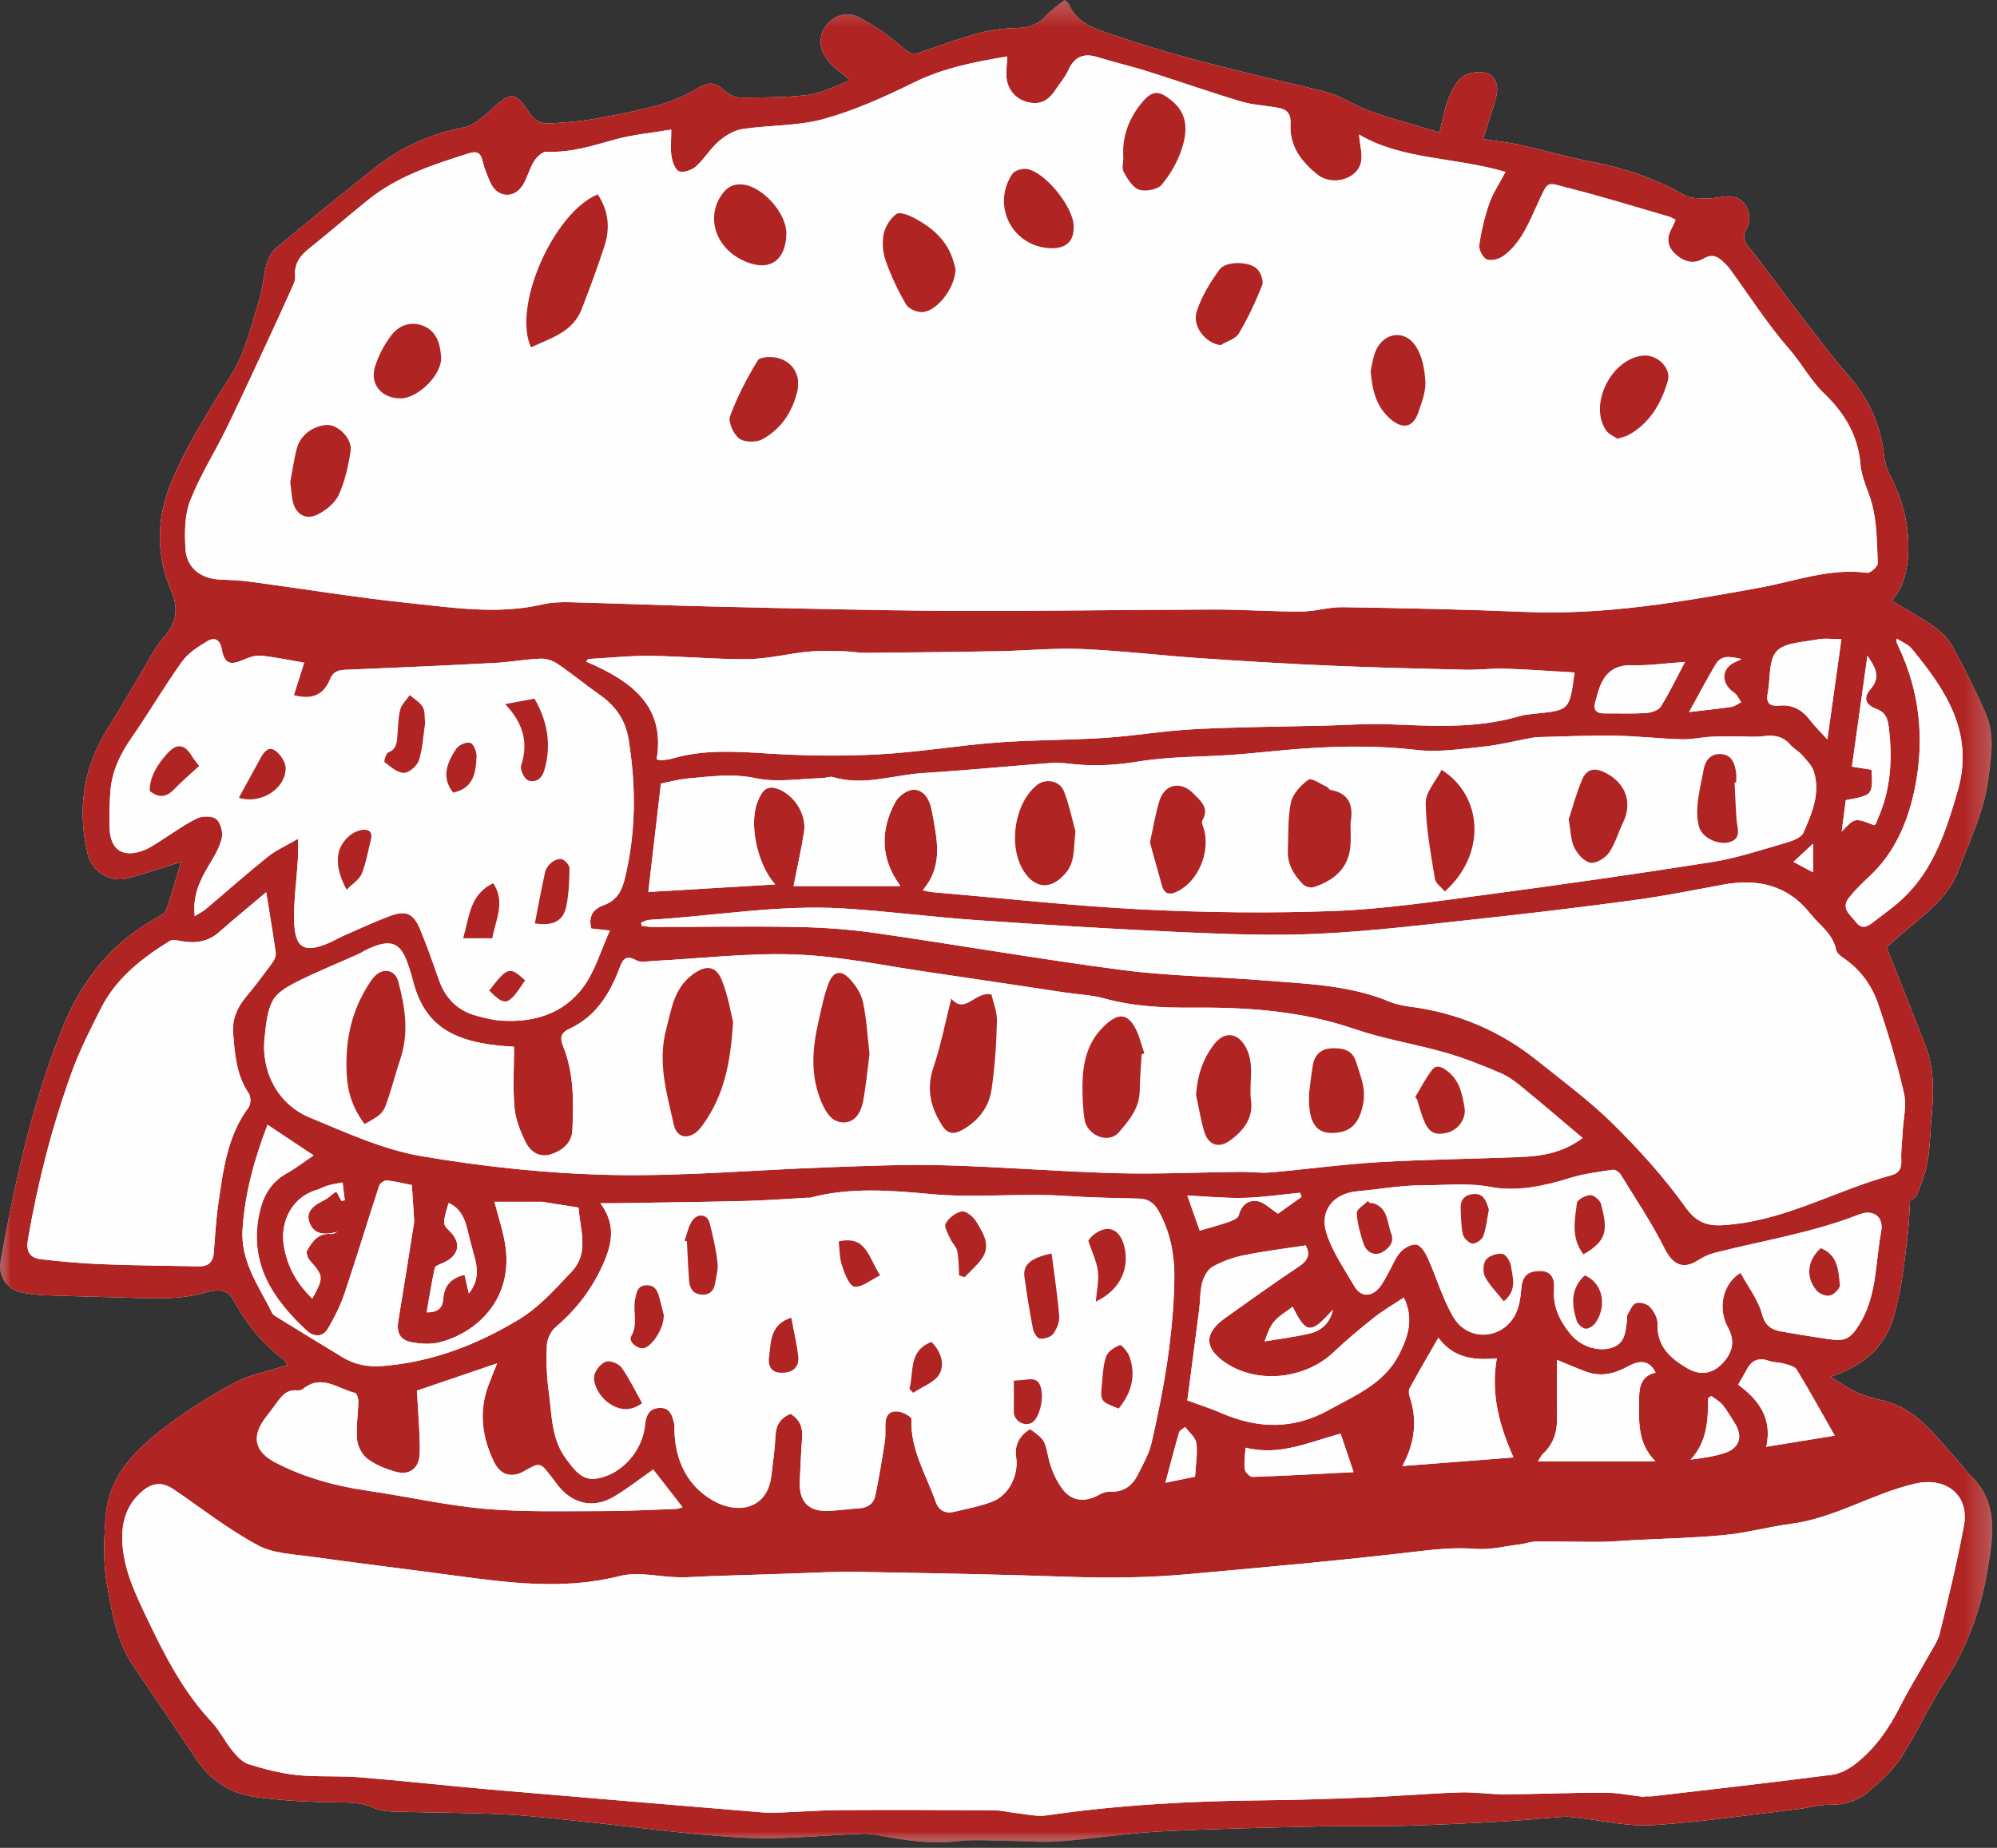 <?xml version="1.0" encoding="UTF-8"?>
<svg width="94px" height="87px" viewBox="0 0 94 87" version="1.1" xmlns="http://www.w3.org/2000/svg" xmlns:xlink="http://www.w3.org/1999/xlink">
    <rect x="0" y="0" width="94" height="87" fill="#333333" stroke="none"/>
    <!-- Generator: Sketch 64 (93537) - https://sketch.com -->
    <title>Group 167</title>
    <desc>Created with Sketch.</desc>
    <defs>
        <polygon id="path-1" points="0 0.256 93.778 0.256 93.778 87 0 87"></polygon>
        <polygon id="path-3" points="0 0.256 93.778 0.256 93.778 87 0 87"></polygon>
    </defs>
    <g id="Page-1" stroke="none" stroke-width="1" fill="none" fill-rule="evenodd">
        <g id="illustration" transform="translate(-613, -246)">
            <g id="Group-167" transform="translate(613, 245)">
                <g id="Group-3" transform="translate(0, 0.745)">
                    <mask id="mask-2" fill="white">
                        <use xlink:href="#path-1"></use>
                    </mask>
                    <g id="Clip-2"></g>
                    <path d="M89.909,56.748 C90.281,56.685 90.302,56.29 90.472,55.872 C90.87,54.883 90.826,53.873 90.916,52.865 C90.918,52.846 90.925,52.828 90.927,52.809 C91.013,51.707 91.062,50.604 90.656,49.548 C90.061,48.004 89.442,46.47 88.805,44.855 C88.981,44.697 89.263,44.443 89.549,44.197 C90.558,43.332 91.695,42.551 92.177,41.255 C92.698,39.847 93.388,38.492 93.588,36.969 C93.725,35.91 93.915,34.851 93.466,33.838 C93.001,32.784 92.484,31.75 91.933,30.739 C91.733,30.37 91.412,30.026 91.067,29.782 C90.424,29.325 89.721,28.949 89.053,28.546 C89.581,27.918 89.784,27.135 89.82,26.329 C89.877,25.04 89.585,23.816 88.98,22.666 C88.826,22.374 88.724,22.034 88.686,21.706 C88.525,20.267 87.969,19.025 87.007,17.931 C86.245,17.063 85.55,16.134 84.846,15.217 C84.001,14.119 83.195,12.991 82.334,11.908 C82.085,11.594 82.004,11.389 82.222,11.017 C82.558,10.434 82.192,9.401 81.239,9.503 C80.936,9.535 80.635,9.603 80.335,9.596 C79.989,9.587 79.59,9.61 79.308,9.451 C77.927,8.669 76.465,8.162 74.906,7.869 C73.781,7.657 72.68,7.328 71.559,7.08 C70.992,6.954 70.409,6.894 69.811,6.8 C70.031,6.099 70.255,5.46 70.427,4.808 C70.549,4.349 70.433,3.847 69.983,3.699 C69.647,3.589 69.127,3.663 68.844,3.868 C68.522,4.099 68.317,4.547 68.162,4.94 C67.98,5.405 67.904,5.911 67.76,6.488 C66.65,6.154 65.576,5.872 64.532,5.504 C63.76,5.232 63.056,4.725 62.269,4.539 C58.961,3.756 55.644,3.019 52.422,1.908 C51.553,1.607 50.688,1.374 50.297,0.42 C50.279,0.374 50.215,0.347 50.105,0.256 C49.83,0.485 49.516,0.693 49.27,0.964 C48.917,1.357 48.523,1.551 47.983,1.567 C47.362,1.586 46.727,1.64 46.133,1.799 C45.167,2.057 44.224,2.401 43.281,2.734 C42.941,2.854 42.782,2.735 42.514,2.51 C41.853,1.957 41.145,1.423 40.377,1.046 C39.605,0.667 38.685,1.281 38.633,2.134 C38.596,2.723 38.964,3.161 39.392,3.529 C39.572,3.683 39.764,3.826 40.025,4.035 C39.309,4.296 38.705,4.64 38.066,4.72 C36.998,4.856 35.907,4.843 34.825,4.848 C34.593,4.849 34.316,4.709 34.136,4.549 C33.623,4.088 33.382,4.096 32.785,4.441 C32.24,4.756 31.648,5.025 31.044,5.19 C30.026,5.469 28.985,5.676 27.945,5.859 C27.259,5.979 26.556,6.025 25.858,6.066 C25.459,6.09 25.162,5.949 24.904,5.552 C24.25,4.539 24.026,4.57 23.127,5.414 C22.753,5.763 22.305,6.163 21.837,6.253 C20.273,6.555 18.881,7.176 17.645,8.157 C16.087,9.395 14.54,10.647 13.009,11.918 C12.791,12.099 12.627,12.402 12.55,12.68 C12.398,13.225 12.379,13.809 12.21,14.348 C11.828,15.568 11.565,16.823 10.86,17.94 C9.874,19.501 8.886,21.058 8.14,22.769 C7.351,24.589 7.306,26.339 8.085,28.148 C8.39,28.859 8.316,29.553 7.787,30.166 C7.603,30.38 7.426,30.606 7.279,30.848 C6.54,32.08 5.838,33.335 5.072,34.551 C3.914,36.387 3.636,38.349 4.12,40.438 C4.317,41.295 5.173,41.83 6.014,41.604 C6.827,41.386 7.625,41.113 8.521,40.835 C8.284,41.622 8.075,42.359 7.83,43.085 C7.784,43.224 7.604,43.344 7.46,43.421 C5.322,44.565 3.89,46.333 2.987,48.543 C1.53,52.108 0.718,55.851 0.024,59.622 C-0.11,60.345 0.327,60.967 1.032,61.106 C1.401,61.179 1.782,61.225 2.159,61.239 C3.526,61.289 4.893,61.316 6.261,61.36 C7.41,61.398 8.549,61.437 9.681,61.108 C10.102,60.985 10.672,60.887 10.972,61.436 C11.581,62.551 12.345,63.528 13.373,64.289 C13.424,64.327 13.448,64.4 13.53,64.525 C12.655,64.808 11.774,64.958 11.03,65.362 C9.819,66.018 8.633,66.757 7.556,67.613 C6.237,68.66 5.093,69.822 4.965,71.738 C4.891,72.808 4.854,73.844 5.04,74.886 C5.279,76.224 5.503,77.569 6.301,78.73 C7.287,80.17 8.264,81.617 9.232,83.069 C9.889,84.057 10.802,84.686 11.959,84.85 C13.094,85.012 14.248,85.079 15.395,85.11 C16.134,85.13 16.866,85.051 17.573,85.363 C17.843,85.482 18.159,85.538 18.456,85.546 C20.221,85.599 21.991,85.595 23.756,85.679 C25.041,85.741 26.323,85.903 27.605,86.034 C30.088,86.288 32.566,86.651 35.056,86.777 C36.901,86.871 38.761,86.657 40.614,86.59 C40.855,86.581 41.105,86.611 41.343,86.658 C42.572,86.898 43.791,87.101 45.062,86.946 C45.88,86.846 46.719,86.923 47.548,86.929 C48.322,86.935 49.1,87.01 49.87,86.95 C51.438,86.827 52.996,86.568 54.566,86.485 C57.089,86.352 59.614,86.304 62.139,86.244 C63.468,86.211 64.797,86.252 66.124,86.216 C67.698,86.172 69.272,86.092 70.846,86.006 C71.766,85.955 72.686,85.854 73.608,85.791 C73.832,85.776 74.059,85.819 74.285,85.843 C75.451,85.968 76.626,86.26 77.779,86.187 C80.062,86.043 82.335,85.701 84.611,85.434 C85.117,85.374 85.62,85.215 86.121,85.225 C86.828,85.238 87.453,85.034 87.962,84.604 C88.522,84.131 89.091,83.615 89.483,83.007 C90.231,81.848 90.799,80.573 91.547,79.415 C92.584,77.812 93.234,76.083 93.549,74.217 C93.82,72.618 94.12,71.008 92.73,69.702 C92.523,69.508 92.371,69.258 92.178,69.05 C91.135,67.924 90.27,66.577 88.626,66.19 C88.204,66.091 87.775,65.984 87.385,65.804 C86.956,65.606 86.567,65.321 86.162,65.074 C87.79,64.536 88.828,63.602 89.206,62.007 C89.305,61.585 89.421,61.165 89.487,60.738 C89.612,59.917 89.719,59.093 89.811,58.269 C89.864,57.804 89.874,57.334 89.909,56.748" id="Fill-1" fill="#FEFEFE" mask="url(#mask-2)"></path>
                </g>
                <g id="Group-6" transform="translate(0, 0.745)">
                    <mask id="mask-4" fill="white">
                        <use xlink:href="#path-3"></use>
                    </mask>
                    <g id="Clip-5"></g>
                    <path d="M84.419,40.834 C84.758,41.014 85.027,41.158 85.343,41.326 L85.343,39.975 C85.005,40.289 84.737,40.538 84.419,40.834 M62.743,61.914 C61.702,63.076 61.491,63.075 60.844,61.779 C60.526,62.031 60.167,62.225 59.94,62.52 C59.71,62.819 59.608,63.219 59.524,63.408 C60.111,63.31 60.874,63.214 61.621,63.045 C62.204,62.913 62.611,62.534 62.743,61.914 M54.857,70.065 C55.318,69.971 55.842,69.864 56.253,69.78 C56.284,69.198 56.378,68.688 56.312,68.198 C56.275,67.928 55.97,67.694 55.785,67.443 C55.687,67.528 55.529,67.596 55.499,67.7 C55.274,68.471 55.075,69.248 54.857,70.065 M81.969,31.284 C81.44,31.161 81.024,31.087 80.765,31.521 C80.34,32.23 79.958,32.964 79.508,33.778 C80.239,33.692 80.874,33.629 81.503,33.535 C81.662,33.511 81.806,33.389 81.956,33.311 C81.846,33.159 81.767,32.96 81.62,32.862 C81.099,32.514 80.999,31.931 81.44,31.565 C81.561,31.465 81.72,31.414 81.969,31.284 M80.548,65.98 C80.5,66.016 80.451,66.052 80.403,66.088 C80.401,67.121 80.358,68.142 79.58,68.975 C80.145,68.902 80.674,68.832 81.173,68.667 C81.891,68.431 82.053,67.879 81.647,67.247 C81.462,66.96 81.297,66.658 81.082,66.397 C80.942,66.227 80.729,66.117 80.548,65.98 M61.264,56.605 C61.239,56.541 61.215,56.476 61.19,56.412 C60.311,56.497 59.433,56.632 58.552,56.653 C57.66,56.674 56.766,56.584 55.889,56.543 C56.105,57.157 56.302,57.714 56.471,58.194 C56.926,58.061 57.385,57.941 57.832,57.787 C58.01,57.725 58.27,57.615 58.306,57.478 C58.436,56.987 58.755,56.73 59.204,56.81 C59.509,56.863 59.773,57.149 60.155,57.396 C60.423,57.206 60.844,56.905 61.264,56.605 M21.865,60.276 C21.933,60.56 21.991,60.81 22.071,61.15 C22.553,60.541 22.488,59.962 22.317,59.364 C22.204,58.971 22.102,58.575 22.008,58.176 C21.881,57.633 21.682,57.148 21.118,56.893 C20.836,57.816 20.838,57.909 21.124,58.176 C21.753,58.764 21.63,59.383 20.819,59.731 C20.69,59.787 20.485,59.854 20.465,59.948 C20.317,60.636 20.207,61.333 20.082,62.04 C20.626,62.055 20.836,61.823 20.866,61.392 C20.909,60.786 21.235,60.421 21.865,60.276 M15.888,58.248 C15.239,58.427 14.816,58.347 14.61,57.914 C14.378,57.423 14.576,57.09 15.258,56.761 C15.44,56.674 15.589,56.518 15.756,56.397 C15.776,56.383 15.817,56.396 15.856,56.396 C15.927,56.527 16,56.663 16.073,56.798 C16.125,56.787 16.177,56.777 16.228,56.766 C16.194,56.487 16.16,56.207 16.127,55.927 C15.898,55.973 15.664,56.005 15.44,56.069 C15.258,56.12 15.092,56.224 14.91,56.276 C13.723,56.62 13.179,57.804 13.359,58.902 C13.522,59.884 13.966,60.689 14.701,61.392 C15.246,60.389 15.233,60.34 14.583,59.598 C14.483,59.484 14.396,59.232 14.454,59.132 C14.702,58.704 14.986,58.286 15.593,58.354 C15.687,58.364 15.789,58.285 15.888,58.248 M63.714,69.564 C63.491,68.906 63.297,68.332 63.101,67.753 C61.62,68.15 60.234,68.82 58.629,68.414 C58.607,68.797 58.549,69.119 58.592,69.428 C58.611,69.568 58.836,69.794 58.961,69.79 C60.544,69.735 62.126,69.646 63.714,69.564 M79.313,31.42 C78.397,31.484 77.606,31.599 76.818,31.577 C75.884,31.552 75.454,32.051 75.218,32.847 C75.175,32.992 75.143,33.14 75.098,33.284 C74.97,33.692 75.151,33.846 75.542,33.843 C76.186,33.838 76.831,33.866 77.473,33.824 C77.716,33.808 78.056,33.707 78.168,33.529 C78.576,32.883 78.905,32.189 79.313,31.42 M86.69,39.405 C87.307,38.752 87.307,38.752 88.211,39.105 C88.241,39.082 88.282,39.065 88.298,39.036 C88.332,38.97 88.351,38.895 88.381,38.827 C88.998,37.45 89.086,36.013 88.909,34.536 C88.858,34.115 88.781,33.806 88.32,33.632 C87.804,33.438 87.691,33.107 88.041,32.707 C88.543,32.131 88.281,31.7 87.901,31.128 C87.649,32.93 87.412,34.63 87.172,36.35 C87.532,36.407 87.821,36.453 88.099,36.497 C88.156,37.693 88.156,37.693 86.884,37.928 C86.82,38.406 86.755,38.906 86.69,39.405 M83.142,68.371 C84.215,68.196 85.193,68.038 86.361,67.848 C85.721,66.723 85.168,65.717 84.571,64.739 C84.476,64.582 84.191,64.52 83.982,64.459 C83.747,64.39 83.484,64.408 83.257,64.326 C82.74,64.139 82.422,64.334 82.192,64.785 C82.083,65 81.955,65.205 81.817,65.446 C82.776,66.162 83.433,67.002 83.142,68.371 M86.675,30.35 C86.249,30.35 85.882,30.294 85.539,30.362 C84.874,30.494 84.01,30.5 83.626,30.921 C83.237,31.346 83.343,32.213 83.209,32.882 C83.116,33.345 83.293,33.521 83.744,33.477 C84.37,33.417 84.838,33.676 85.211,34.172 C85.43,34.462 85.696,34.716 86.015,35.067 C86.245,33.419 86.457,31.907 86.675,30.35 M73.29,64.281 C73.29,65.228 73.283,66.129 73.293,67.03 C73.3,67.69 73.113,68.262 72.616,68.717 C72.546,68.782 72.506,68.88 72.393,69.056 L77.923,69.056 C77.042,68.182 77.151,67.122 77.154,66.083 C77.155,65.504 77.287,65.02 77.934,64.88 C77.591,64.211 77.095,64.331 76.595,64.605 C75.965,64.951 75.319,65.087 74.63,64.827 C74.211,64.669 73.8,64.49 73.29,64.281 M66.01,69.279 C67.781,69.141 69.526,69.005 71.239,68.872 C70.607,67.451 70.15,65.917 70.455,64.209 C69.337,64.317 68.404,64.178 67.704,63.241 C67.231,64.066 66.783,64.832 66.356,65.607 C66.3,65.708 66.309,65.875 66.348,65.991 C66.737,67.139 66.586,68.231 66.01,69.279 M89.281,30.321 C89.27,30.438 89.262,30.459 89.268,30.474 C89.295,30.544 89.323,30.614 89.356,30.682 C90.374,32.809 90.594,35.078 90.141,37.331 C89.836,38.852 89.234,40.355 88.026,41.485 C87.68,41.809 87.336,42.143 87.04,42.511 C86.626,43.025 87.105,43.332 87.37,43.678 C87.628,44.014 87.889,43.895 88.152,43.688 C88.614,43.324 89.104,42.99 89.533,42.591 C91.018,41.213 91.603,39.372 92.148,37.497 C92.945,34.753 91.582,32.736 89.98,30.79 C89.819,30.596 89.546,30.494 89.281,30.321 M66.079,61.346 C65.553,61.696 65.088,61.96 64.675,62.29 C64.022,62.809 63.378,63.345 62.773,63.92 C61.442,65.185 59.215,65.427 57.716,64.436 C56.676,63.747 56.655,63.03 57.667,62.31 C58.813,61.495 59.953,60.673 61.123,59.895 C61.542,59.616 61.701,59.341 61.459,58.892 C60.489,59.041 59.515,59.158 58.557,59.353 C58.045,59.457 57.53,59.643 57.076,59.896 C56.842,60.026 56.664,60.367 56.588,60.647 C56.482,61.044 56.503,61.475 56.45,61.888 C56.267,63.331 56.074,64.773 55.888,66.19 C56.441,66.393 56.983,66.564 57.502,66.789 C59.206,67.526 60.876,67.567 62.534,66.647 C63.791,65.951 65.158,65.402 65.862,64.011 C66.281,63.182 66.563,62.343 66.079,61.346 M19.623,65.73 C19.649,66.155 19.681,66.551 19.699,66.947 C19.727,67.534 19.782,68.124 19.757,68.709 C19.727,69.385 19.283,69.727 18.638,69.552 C18.17,69.424 17.691,69.23 17.306,68.946 C17.051,68.758 16.839,68.367 16.809,68.049 C16.754,67.453 16.856,66.845 16.867,66.241 C16.87,66.102 16.795,65.857 16.714,65.838 C15.911,65.646 15.142,64.932 14.266,65.646 C14.199,65.701 14.082,65.729 13.995,65.718 C13.546,65.662 13.295,65.933 13.064,66.251 C12.885,66.496 12.701,66.737 12.516,66.978 C11.815,67.892 11.977,68.607 12.993,69.13 C14.356,69.831 15.806,70.222 17.317,70.442 C19.151,70.709 20.97,71.128 22.812,71.29 C24.652,71.452 26.513,71.396 28.365,71.399 C29.523,71.4 30.68,71.335 31.836,71.295 C31.918,71.293 31.998,71.252 32.127,71.216 C31.642,70.593 31.193,70.016 30.748,69.443 C30.09,69.902 29.51,70.365 28.874,70.736 C27.936,71.283 26.969,71.066 26.288,70.228 C26.157,70.065 26.037,69.894 25.91,69.729 C25.435,69.111 25.392,69.104 24.71,69.501 C24.092,69.862 23.557,69.72 23.249,69.081 C22.692,67.924 22.529,66.73 22.983,65.496 C23.103,65.169 23.238,64.85 23.398,64.444 C22.085,64.892 20.87,65.305 19.623,65.73 M12.593,53.211 C11.982,54.805 11.53,56.413 11.418,58.119 C11.316,59.659 12.19,60.814 12.814,62.076 C12.858,62.168 12.979,62.23 13.074,62.29 C14.093,62.917 15.111,63.546 16.136,64.163 C16.705,64.506 17.317,64.621 17.991,64.569 C20.338,64.39 22.477,63.558 24.448,62.361 C25.384,61.794 26.153,60.923 26.918,60.114 C27.756,59.227 27.29,58.131 27.236,57.11 L25.625,56.855 C25.587,56.849 25.55,56.838 25.512,56.838 C24.731,56.837 23.949,56.838 23.275,56.838 C23.456,57.56 23.711,58.276 23.804,59.014 C24.116,61.498 22.376,63.04 20.666,63.46 C20.259,63.561 19.793,63.527 19.374,63.449 C18.818,63.344 18.656,62.991 18.75,62.429 C19.005,60.897 19.245,59.362 19.488,57.828 C19.503,57.736 19.488,57.639 19.482,57.545 C19.453,57.069 19.421,56.594 19.386,56.051 C19.073,55.989 18.652,55.882 18.226,55.834 C18.107,55.82 17.891,55.955 17.854,56.066 C17.299,57.759 16.785,59.466 16.217,61.154 C16.023,61.732 15.74,62.29 15.431,62.816 C15.187,63.231 14.752,63.192 14.445,62.909 C12.845,61.428 11.712,59.75 12.204,57.4 C12.378,56.571 12.741,55.92 13.499,55.495 C13.939,55.249 14.342,54.937 14.762,54.654 C14.014,54.156 13.328,53.7 12.593,53.211 M81.927,60.182 C82.288,60.845 82.756,61.442 82.938,62.116 C83.091,62.685 83.388,62.86 83.855,62.944 C84.583,63.075 85.315,63.188 86.047,63.299 C86.849,63.422 87.085,63.296 87.505,62.634 C88.358,61.291 88.267,59.717 88.545,58.242 C88.681,57.523 88.157,57.181 87.523,57.43 C85.323,58.293 82.996,58.661 80.723,59.237 C80.436,59.31 80.153,59.447 79.902,59.606 C79.206,60.049 78.723,59.777 78.354,59.04 C77.747,57.83 76.986,56.698 76.276,55.542 C76.209,55.433 76.022,55.313 75.911,55.33 C75.241,55.432 74.56,55.513 73.917,55.713 C72.685,56.097 71.397,56.373 70.162,56.139 C69.09,55.936 68.061,56.062 67.018,56.059 C65.979,56.057 64.94,56.247 63.898,56.341 C62.782,56.441 62.098,57.232 62.438,58.313 C62.715,59.194 63.274,59.991 63.745,60.805 C64.047,61.329 64.551,61.34 64.947,60.853 C65.113,60.65 65.226,60.403 65.357,60.173 C65.545,59.844 65.679,59.468 65.928,59.196 C66.107,59 66.472,58.803 66.69,58.858 C66.91,58.914 67.103,59.256 67.219,59.514 C67.628,60.424 67.907,61.406 68.407,62.26 C69.1,63.441 70.732,63.336 71.337,62.122 C71.507,61.779 71.571,61.364 71.602,60.977 C71.65,60.354 71.866,60.107 72.464,60.093 C73.06,60.079 73.184,60.506 73.15,60.93 C73.085,61.774 73.41,62.431 73.92,63.061 C74.362,63.606 75.16,63.917 75.842,63.716 C76.523,63.516 76.508,62.919 76.588,62.379 C76.599,62.305 76.569,62.212 76.604,62.155 C76.724,61.957 76.828,61.669 77.006,61.607 C77.19,61.544 77.524,61.635 77.661,61.782 C77.852,61.988 78.031,62.312 78.022,62.578 C77.982,63.641 78.624,64.211 79.428,64.676 C80.026,65.024 80.584,64.94 81.039,64.48 C81.579,63.936 81.675,63.371 81.332,62.751 C80.844,61.869 81.077,60.691 81.927,60.182 M12.53,42.264 C11.825,42.859 11.06,43.484 10.319,44.137 C9.782,44.61 9.179,44.687 8.51,44.56 C8.337,44.527 8.109,44.483 7.981,44.563 C6.676,45.373 5.474,46.308 4.761,47.713 C4.258,48.706 3.749,49.707 3.372,50.75 C2.448,53.306 1.775,55.935 1.316,58.616 C1.222,59.175 1.389,59.475 1.94,59.542 C2.916,59.659 3.899,59.739 4.882,59.778 C6.377,59.836 7.874,59.846 9.371,59.876 C9.811,59.884 10.029,59.666 10.064,59.225 C10.123,58.448 10.167,57.669 10.279,56.899 C10.509,55.323 10.701,53.731 11.703,52.388 C11.813,52.242 11.812,51.884 11.706,51.73 C11.119,50.867 11.053,49.881 10.973,48.9 C10.92,48.247 11.164,47.683 11.588,47.177 C12.026,46.654 12.436,46.104 12.839,45.552 C12.929,45.429 12.996,45.24 12.976,45.095 C12.843,44.15 12.683,43.21 12.53,42.264 M74.112,31.918 C72.997,31.854 71.927,31.773 70.855,31.738 C70.23,31.718 69.602,31.803 68.977,31.789 C66.849,31.739 64.722,31.688 62.596,31.596 C60.565,31.508 58.535,31.385 56.508,31.246 C54.641,31.117 52.779,30.893 50.911,30.813 C49.627,30.757 48.335,30.891 47.046,30.914 C44.94,30.953 42.833,30.975 40.727,30.993 C40.406,30.996 40.086,30.926 39.766,30.92 C39.189,30.911 38.607,30.882 38.035,30.938 C37.094,31.029 36.16,31.277 35.222,31.288 C33.687,31.305 32.148,31.152 30.611,31.135 C29.64,31.125 28.666,31.23 27.693,31.282 C27.659,31.323 27.624,31.363 27.59,31.403 C29.648,32.291 31.34,33.438 30.909,36.009 C31.058,36.032 31.113,36.054 31.166,36.047 C31.335,36.024 31.508,36.007 31.671,35.96 C33.161,35.529 34.666,35.637 36.191,35.733 C37.911,35.842 39.646,35.862 41.365,35.771 C43.221,35.671 45.064,35.354 46.918,35.214 C48.604,35.087 50.299,35.105 51.985,34.995 C53.404,34.902 54.815,34.656 56.234,34.584 C58.303,34.478 60.376,34.467 62.446,34.415 C63.395,34.391 64.346,34.318 65.292,34.352 C67.382,34.427 69.471,34.58 71.519,33.973 C71.771,33.898 72.042,33.879 72.306,33.851 C73.879,33.686 73.879,33.688 74.112,31.918 M14.023,39.748 C14.023,40.205 14.037,40.47 14.021,40.733 C13.963,41.662 13.832,42.59 13.844,43.517 C13.86,44.915 14.306,45.173 15.557,44.616 C15.765,44.523 15.96,44.402 16.168,44.312 C16.894,43.995 17.612,43.658 18.354,43.381 C19.11,43.098 19.462,43.255 19.779,44.015 C20.106,44.801 20.384,45.61 20.669,46.413 C20.98,47.284 21.565,47.856 22.462,48.088 C22.828,48.184 23.203,48.282 23.578,48.307 C25.127,48.409 26.531,47.987 27.461,46.718 C28.017,45.959 28.286,44.99 28.706,44.067 C28.352,44.028 28.096,44 27.831,43.97 C27.681,43.397 27.924,43.048 28.407,42.875 C28.989,42.665 29.249,42.264 29.396,41.676 C29.941,39.481 29.944,37.284 29.586,35.063 C29.439,34.151 28.977,33.497 28.241,32.979 C27.573,32.51 26.943,31.987 26.27,31.528 C26.041,31.373 25.726,31.256 25.455,31.266 C24.736,31.293 24.022,31.429 23.302,31.467 C20.952,31.59 18.603,31.695 16.251,31.791 C15.908,31.805 15.672,31.897 15.54,32.226 C15.233,32.989 14.667,33.218 13.832,32.986 C13.988,32.49 14.147,31.992 14.316,31.456 C13.673,31.346 12.987,31.201 12.295,31.128 C12.032,31.1 11.735,31.199 11.483,31.31 C10.829,31.598 10.564,31.512 10.439,30.821 C10.356,30.36 10.095,30.245 9.772,30.438 C9.33,30.699 8.857,31.001 8.567,31.406 C7.729,32.579 6.998,33.831 6.177,35.017 C5.645,35.785 5.262,36.592 5.195,37.525 C5.154,38.092 5.144,38.664 5.159,39.232 C5.187,40.29 5.812,40.677 6.815,40.269 C7.024,40.184 7.217,40.056 7.409,39.935 C8.022,39.551 8.607,39.119 9.25,38.796 C9.504,38.667 9.971,38.659 10.173,38.814 C10.38,38.973 10.504,39.428 10.442,39.703 C10.341,40.149 10.088,40.572 9.847,40.974 C9.418,41.689 9.056,42.411 9.168,43.383 C9.398,43.241 9.551,43.17 9.675,43.065 C10.648,42.244 11.6,41.397 12.593,40.601 C12.994,40.279 13.481,40.065 14.023,39.748 M43.432,42.171 C43.648,42.213 43.777,42.25 43.908,42.261 C47.199,42.542 50.485,42.908 53.782,43.073 C56.779,43.222 59.791,43.257 62.789,43.146 C65.117,43.059 67.44,42.711 69.755,42.404 C73.367,41.924 76.976,41.412 80.575,40.843 C81.761,40.655 82.917,40.263 84.077,39.93 C84.373,39.845 84.78,39.698 84.883,39.467 C85.284,38.558 85.698,37.612 85.377,36.584 C85.287,36.295 85.036,36.048 84.828,35.81 C84.667,35.627 84.431,35.509 84.273,35.324 C83.923,34.911 83.499,34.854 82.989,34.918 C82.545,34.974 82.088,34.922 81.636,34.924 C81.259,34.926 80.881,34.921 80.505,34.945 C80.051,34.974 79.598,35.078 79.147,35.064 C78.087,35.031 77.029,34.909 75.97,34.893 C74.766,34.876 73.561,34.934 72.356,34.962 C72.263,34.964 72.168,34.983 72.075,35.001 C71.312,35.142 70.554,35.335 69.783,35.414 C68.751,35.521 67.692,35.684 66.675,35.565 C64.586,35.322 62.516,35.388 60.437,35.574 C59.606,35.649 58.775,35.741 57.943,35.799 C56.506,35.899 55.049,35.87 53.634,36.103 C52.624,36.27 51.646,36.334 50.64,36.244 C50.262,36.209 49.88,36.148 49.505,36.176 C47.498,36.324 45.494,36.528 43.485,36.649 C42.06,36.735 40.653,37.279 39.2,36.843 C39.051,36.798 38.864,36.89 38.694,36.893 C37.654,36.915 36.576,37.108 35.584,36.897 C34.496,36.666 33.475,36.809 32.426,36.903 C31.928,36.948 31.438,37.085 31.11,37.148 C30.906,38.904 30.717,40.533 30.517,42.251 C32.419,42.138 34.417,42.02 36.488,41.896 C35.634,40.944 35.232,39.007 35.673,37.967 C35.804,37.658 35.992,37.225 36.487,37.358 C37.329,37.584 37.981,38.556 37.847,39.424 C37.719,40.252 37.529,41.07 37.352,41.972 L42.384,41.972 C41.452,40.709 41.414,39.371 42.14,38.022 C42.285,37.752 42.656,37.469 42.947,37.441 C43.396,37.398 43.689,37.765 43.81,38.21 C43.858,38.392 43.892,38.58 43.926,38.766 C44.138,39.931 44.358,41.098 43.432,42.171 M30.181,43.691 C30.186,43.741 30.19,43.792 30.196,43.843 C30.37,43.862 30.544,43.897 30.719,43.897 C32.981,43.896 35.244,43.855 37.506,43.897 C38.755,43.92 40.012,44.012 41.248,44.19 C45.114,44.747 48.965,45.419 52.838,45.926 C54.999,46.209 57.194,46.229 59.371,46.406 C61.411,46.573 63.476,46.61 65.413,47.417 C65.724,47.546 66.071,47.609 66.408,47.654 C68.628,47.949 70.616,48.789 72.359,50.188 C73.571,51.162 74.835,52.09 75.936,53.18 C77.172,54.404 78.356,55.712 79.361,57.127 C80.031,58.07 80.772,57.988 81.67,57.884 C84.274,57.584 86.553,56.252 89.039,55.584 C89.413,55.484 89.515,55.227 89.495,54.847 C89.475,54.414 89.536,53.978 89.559,53.542 C89.59,52.938 89.753,52.304 89.622,51.736 C89.295,50.319 88.883,48.915 88.41,47.538 C88.114,46.673 87.587,45.916 86.797,45.381 C86.645,45.279 86.454,45.126 86.423,44.969 C86.274,44.217 85.648,43.823 85.222,43.283 C84.147,41.92 82.722,41.603 81.083,41.91 C79.703,42.167 78.324,42.445 76.934,42.632 C74.435,42.969 71.931,43.27 69.424,43.54 C66.968,43.805 64.511,44.103 62.047,44.22 C59.927,44.32 57.794,44.239 55.67,44.145 C52.446,44.002 49.225,43.802 46.006,43.58 C43.904,43.435 41.813,43.158 39.71,43.028 C36.643,42.838 33.609,43.387 30.558,43.564 C30.43,43.572 30.307,43.647 30.181,43.691 M48.482,67.54 C49.197,68.034 49.177,68.102 49.344,68.853 C49.459,69.374 49.681,69.909 49.993,70.338 C50.447,70.961 51.093,71 51.773,70.61 C51.914,70.529 52.099,70.479 52.261,70.486 C52.895,70.514 53.306,70.197 53.568,69.665 C53.802,69.19 54.081,68.716 54.198,68.209 C54.782,65.69 55.222,63.146 55.276,60.552 C55.301,59.399 55.106,58.282 54.526,57.258 C54.322,56.896 54.049,56.698 53.616,56.688 C52.463,56.661 51.307,56.64 50.155,56.562 C48.059,56.418 45.968,56.671 43.856,56.478 C41.983,56.307 40.044,56.138 38.16,56.64 C38.106,56.655 38.046,56.643 37.989,56.646 C37.027,56.699 36.065,56.776 35.103,56.799 C33.053,56.85 31.001,56.873 28.95,56.905 C28.757,56.909 28.563,56.906 28.262,56.906 C28.995,57.897 28.815,58.794 28.417,59.711 C27.899,60.904 27.143,61.898 26.152,62.741 C25.93,62.931 25.756,63.297 25.742,63.59 C25.71,64.307 25.729,65.037 25.827,65.747 C25.981,66.844 25.937,68.003 26.658,68.957 C27.016,69.429 27.385,69.969 28.053,69.873 C29.263,69.699 30.261,68.551 30.367,67.31 C30.407,66.844 30.608,66.534 31.096,66.541 C31.554,66.546 31.655,66.927 31.734,67.288 C31.759,67.397 31.743,67.515 31.747,67.629 C31.794,69.063 32.374,70.251 33.63,70.94 C34.746,71.552 36.12,71.31 36.308,69.732 C36.381,69.11 36.475,68.488 36.501,67.863 C36.523,67.341 36.741,67.009 37.216,66.82 C37.635,67.08 37.795,67.445 37.758,67.928 C37.706,68.61 37.681,69.293 37.648,69.977 C37.603,70.956 38.047,71.43 39,71.39 C39.475,71.371 39.945,71.297 40.42,71.272 C40.832,71.249 41.124,71.055 41.204,70.663 C41.378,69.813 41.522,68.956 41.652,68.097 C41.7,67.78 41.647,67.448 41.693,67.131 C41.75,66.743 42.06,66.651 42.382,66.732 C42.579,66.783 42.907,66.959 42.902,67.068 C42.845,68.504 43.599,69.691 44.047,70.97 C44.188,71.37 44.499,71.531 44.906,71.435 C45.514,71.292 46.133,71.172 46.713,70.951 C47.481,70.659 47.955,69.713 47.832,68.874 C47.743,68.274 47.993,67.851 48.482,67.54 M24.195,49.536 C24.013,49.523 23.751,49.514 23.49,49.486 C20.96,49.22 19.87,48.284 19.386,46.236 C19.347,46.071 19.286,45.91 19.233,45.748 C18.874,44.632 18.44,44.439 17.355,44.919 C17.182,44.995 17.024,45.107 16.852,45.184 C15.901,45.61 14.933,45.999 14.003,46.465 C13.565,46.685 13.054,46.97 12.838,47.368 C12.567,47.868 12.523,48.51 12.456,49.099 C12.274,50.701 13.078,52.25 14.574,52.868 C16.286,53.575 18.021,54.376 19.822,54.685 C22.771,55.189 25.777,55.509 28.766,55.572 C32.157,55.644 35.556,55.334 38.952,55.213 C40.773,55.149 42.6,55.068 44.42,55.117 C47.132,55.189 49.84,55.416 52.552,55.49 C54.483,55.542 56.42,55.448 58.354,55.427 C58.846,55.422 59.341,55.494 59.828,55.452 C61.512,55.306 63.19,55.07 64.875,54.972 C67.093,54.842 69.317,54.819 71.538,54.731 C72.566,54.69 73.572,54.531 74.492,53.833 C73.563,53.048 72.657,52.27 71.733,51.513 C71.398,51.239 71.046,50.955 70.654,50.788 C69.801,50.422 68.933,50.074 68.042,49.817 C66.626,49.411 65.153,49.181 63.765,48.705 C61.295,47.857 58.744,47.675 56.188,47.697 C54.748,47.709 53.359,47.646 51.974,47.263 C51.393,47.102 50.774,47.08 50.174,46.99 C47.998,46.666 45.823,46.331 43.646,46.016 C41.584,45.717 39.525,45.271 37.453,45.195 C35.224,45.112 32.981,45.386 30.744,45.5 C30.481,45.513 30.162,45.587 29.96,45.473 C29.392,45.152 29.281,45.522 29.13,45.916 C28.674,47.1 28.014,48.129 26.818,48.685 C26.378,48.89 26.349,49.124 26.515,49.535 C27.023,50.8 26.999,52.137 26.943,53.465 C26.918,54.057 26.487,54.417 25.952,54.597 C25.415,54.777 24.981,54.502 24.758,54.061 C24.5,53.551 24.271,52.984 24.219,52.424 C24.132,51.487 24.195,50.537 24.195,49.536 M77.401,84.859 C77.402,84.848 77.403,84.837 77.404,84.826 C77.537,84.826 77.672,84.84 77.803,84.824 C80.614,84.495 83.427,84.177 86.233,83.813 C86.62,83.763 87.024,83.544 87.338,83.299 C88.251,82.587 88.9,81.658 89.424,80.626 C89.834,79.814 90.316,79.041 90.758,78.245 C90.958,77.883 91.214,77.527 91.31,77.136 C91.72,75.461 92.126,73.782 92.442,72.088 C92.714,70.638 91.588,69.768 90.129,70.11 C88.131,70.58 86.362,71.73 84.3,72.001 C83.253,72.138 82.224,72.426 81.176,72.527 C79.726,72.667 78.264,72.695 76.808,72.772 C76.315,72.797 75.824,72.847 75.333,72.849 C74.328,72.855 73.322,72.825 72.318,72.833 C72.056,72.835 71.797,72.936 71.533,72.968 C70.838,73.054 70.133,73.233 69.447,73.179 C68.451,73.099 67.498,73.206 66.513,73.323 C63.015,73.736 59.505,74.042 55.997,74.364 C54.11,74.537 52.222,74.564 50.324,74.495 C46.965,74.375 43.603,74.32 40.24,74.26 C39.295,74.244 38.347,74.305 37.4,74.335 C36.057,74.376 34.713,74.421 33.369,74.466 C32.897,74.482 32.424,74.526 31.951,74.517 C31.023,74.499 30.04,74.238 29.176,74.458 C26.514,75.132 23.898,74.773 21.261,74.417 C19.081,74.123 16.897,73.862 14.719,73.555 C13.845,73.431 12.881,73.409 12.136,73.009 C10.76,72.271 9.513,71.291 8.217,70.404 C7.671,70.031 7.217,70.029 6.712,70.452 C5.891,71.14 5.681,72.053 5.773,73.071 C5.884,74.288 6.401,75.359 6.918,76.443 C7.745,78.182 8.613,79.882 9.947,81.308 C10.333,81.719 10.588,82.25 10.946,82.689 C11.152,82.942 11.415,83.226 11.708,83.317 C12.447,83.547 13.211,83.748 13.979,83.827 C14.955,83.927 15.949,83.852 16.929,83.931 C19.007,84.1 21.079,84.335 23.155,84.515 C27.392,84.881 31.628,85.231 35.865,85.583 C36.166,85.608 36.47,85.601 36.772,85.59 C37.7,85.555 38.629,85.482 39.558,85.477 C41.969,85.462 44.381,85.47 46.792,85.485 C47.148,85.487 47.503,85.584 47.86,85.621 C48.327,85.669 48.809,85.793 49.261,85.727 C52.671,85.228 56.101,85.046 59.542,85.015 C61.157,85 62.773,84.945 64.387,84.878 C65.829,84.818 67.27,84.692 68.712,84.645 C69.43,84.621 70.151,84.738 70.87,84.734 C72.425,84.724 73.981,84.654 75.535,84.657 C76.157,84.658 76.779,84.788 77.401,84.859 M63.973,6.591 C64.003,7.083 64.178,7.607 64.03,8.015 C63.767,8.742 62.664,8.989 62.034,8.494 C61.27,7.893 60.679,7.135 60.744,6.084 C60.772,5.65 60.602,5.42 60.226,5.344 C59.632,5.223 59.01,5.21 58.434,5.039 C56.952,4.596 55.492,4.08 54.018,3.615 C53.242,3.371 52.447,3.19 51.671,2.948 C51.002,2.738 50.568,2.93 50.279,3.574 C50.134,3.898 49.887,4.178 49.689,4.479 C49.323,5.033 48.916,5.21 48.347,5.059 C47.773,4.907 47.384,4.419 47.369,3.805 C47.362,3.528 47.395,3.251 47.411,2.914 C45.875,3.171 44.412,3.454 43.023,4.138 C41.652,4.813 40.236,5.454 38.772,5.859 C37.545,6.198 36.213,6.14 34.939,6.333 C34.547,6.393 34.143,6.642 33.833,6.909 C33.435,7.252 33.157,7.735 32.765,8.087 C32.57,8.262 32.197,8.395 31.974,8.326 C31.794,8.271 31.652,7.893 31.61,7.64 C31.551,7.274 31.596,6.891 31.596,6.358 C30.655,6.517 29.787,6.593 28.961,6.822 C27.897,7.117 26.856,7.454 25.727,7.399 C25.532,7.39 25.261,7.653 25.133,7.857 C24.914,8.207 24.823,8.639 24.6,8.985 C24.181,9.633 23.4,9.558 23.085,8.857 C22.938,8.53 22.798,8.191 22.717,7.843 C22.626,7.453 22.453,7.353 22.072,7.474 C20.404,8.002 18.739,8.536 17.347,9.651 C16.412,10.399 15.514,11.194 14.575,11.936 C14.127,12.291 13.836,12.671 13.895,13.275 C13.911,13.446 13.815,13.639 13.74,13.808 C13.385,14.602 13.024,15.394 12.656,16.183 C11.992,17.607 11.337,19.037 10.648,20.449 C10.093,21.586 9.401,22.667 8.947,23.84 C8.686,24.516 8.689,25.332 8.729,26.076 C8.778,26.993 9.446,27.506 10.381,27.543 C10.836,27.561 11.293,27.576 11.744,27.637 C14.26,27.974 16.767,28.389 19.29,28.652 C21.359,28.867 23.442,29.197 25.53,28.711 C25.968,28.609 26.438,28.598 26.89,28.61 C29.185,28.668 31.478,28.765 33.772,28.816 C37.439,28.898 41.106,28.996 44.773,29.014 C48.896,29.034 53.02,28.96 57.143,28.952 C58.51,28.949 59.877,29.052 61.244,29.047 C61.9,29.045 62.558,28.83 63.212,28.841 C66.081,28.887 68.95,28.944 71.816,29.065 C75.551,29.223 79.2,28.586 82.842,27.921 C84.516,27.615 86.133,26.988 87.887,27.224 C88.038,27.244 88.392,26.927 88.386,26.776 C88.35,25.838 88.351,24.874 88.113,23.977 C87.951,23.361 87.629,22.793 87.572,22.119 C87.46,20.78 86.847,19.723 85.85,18.769 C85.232,18.178 84.804,17.36 84.212,16.683 C83.181,15.502 82.332,14.163 81.403,12.892 C81.326,12.785 81.227,12.694 81.131,12.601 C80.855,12.33 80.592,12.194 80.183,12.436 C79.677,12.735 79.186,12.556 78.793,12.152 C78.436,11.783 78.47,11.369 78.716,10.948 C78.776,10.843 78.816,10.726 78.87,10.605 C78.739,10.54 78.659,10.483 78.57,10.458 C77.006,10.005 75.45,9.518 73.871,9.121 C72.749,8.838 72.908,8.703 72.37,9.866 C71.963,10.746 71.608,11.667 70.81,12.278 C70.598,12.439 70.224,12.554 69.996,12.477 C69.81,12.415 69.598,12.017 69.628,11.8 C69.722,11.134 69.88,10.468 70.101,9.833 C70.27,9.346 70.571,8.906 70.865,8.35 C68.498,7.647 65.997,7.791 63.973,6.591 M89.909,56.748 C89.873,57.334 89.863,57.804 89.812,58.269 C89.718,59.093 89.612,59.917 89.486,60.738 C89.421,61.165 89.306,61.585 89.205,62.007 C88.827,63.603 87.789,64.536 86.161,65.074 C86.566,65.321 86.955,65.606 87.385,65.804 C87.775,65.984 88.204,66.091 88.626,66.19 C90.271,66.577 91.134,67.924 92.178,69.05 C92.371,69.258 92.523,69.508 92.73,69.702 C94.119,71.008 93.819,72.618 93.549,74.217 C93.233,76.084 92.583,77.812 91.547,79.415 C90.798,80.573 90.231,81.848 89.482,83.007 C89.09,83.615 88.522,84.131 87.961,84.604 C87.452,85.034 86.827,85.238 86.121,85.225 C85.619,85.215 85.116,85.374 84.61,85.434 C82.334,85.701 80.063,86.043 77.779,86.187 C76.626,86.26 75.451,85.968 74.285,85.843 C74.06,85.819 73.831,85.776 73.607,85.792 C72.687,85.854 71.767,85.955 70.845,86.006 C69.272,86.092 67.698,86.172 66.124,86.216 C64.797,86.252 63.468,86.211 62.14,86.244 C59.614,86.304 57.088,86.352 54.565,86.485 C52.996,86.568 51.438,86.827 49.869,86.95 C49.101,87.01 48.322,86.935 47.548,86.929 C46.719,86.923 45.879,86.846 45.063,86.946 C43.791,87.101 42.571,86.898 41.343,86.658 C41.105,86.611 40.856,86.581 40.613,86.59 C38.76,86.657 36.9,86.871 35.056,86.777 C32.565,86.651 30.088,86.288 27.605,86.034 C26.322,85.903 25.041,85.741 23.755,85.679 C21.991,85.595 20.222,85.599 18.456,85.546 C18.158,85.538 17.843,85.482 17.573,85.363 C16.865,85.051 16.133,85.13 15.395,85.11 C14.247,85.079 13.093,85.012 11.958,84.85 C10.801,84.686 9.889,84.057 9.231,83.069 C8.264,81.617 7.287,80.17 6.3,78.73 C5.503,77.569 5.278,76.224 5.04,74.886 C4.854,73.844 4.892,72.808 4.964,71.738 C5.092,69.822 6.236,68.66 7.555,67.613 C8.632,66.757 9.818,66.018 11.029,65.362 C11.773,64.959 12.655,64.808 13.53,64.525 C13.448,64.4 13.423,64.327 13.372,64.289 C12.345,63.528 11.58,62.551 10.972,61.437 C10.672,60.887 10.103,60.985 9.681,61.108 C8.548,61.438 7.409,61.398 6.26,61.36 C4.893,61.316 3.525,61.289 2.158,61.239 C1.781,61.225 1.401,61.179 1.031,61.106 C0.326,60.967 -0.109,60.345 0.023,59.622 C0.717,55.851 1.529,52.108 2.987,48.543 C3.891,46.334 5.321,44.565 7.459,43.421 C7.604,43.344 7.783,43.224 7.83,43.085 C8.075,42.359 8.283,41.622 8.521,40.835 C7.625,41.113 6.827,41.386 6.015,41.604 C5.172,41.83 4.317,41.295 4.119,40.438 C3.636,38.349 3.914,36.387 5.071,34.551 C5.837,33.335 6.539,32.08 7.279,30.848 C7.425,30.606 7.603,30.38 7.787,30.166 C8.316,29.553 8.391,28.859 8.085,28.148 C7.306,26.339 7.351,24.589 8.141,22.77 C8.885,21.058 9.874,19.501 10.859,17.94 C11.565,16.823 11.827,15.568 12.209,14.348 C12.378,13.809 12.398,13.225 12.549,12.68 C12.626,12.402 12.791,12.099 13.009,11.918 C14.54,10.647 16.087,9.396 17.645,8.157 C18.88,7.176 20.273,6.555 21.836,6.253 C22.305,6.163 22.753,5.763 23.126,5.414 C24.026,4.57 24.249,4.539 24.904,5.552 C25.161,5.949 25.458,6.09 25.858,6.066 C26.557,6.025 27.259,5.98 27.945,5.859 C28.985,5.676 30.025,5.469 31.043,5.19 C31.648,5.025 32.24,4.756 32.784,4.441 C33.381,4.096 33.622,4.088 34.136,4.549 C34.315,4.709 34.592,4.849 34.824,4.848 C35.906,4.843 36.997,4.856 38.066,4.72 C38.704,4.64 39.309,4.296 40.024,4.035 C39.763,3.826 39.572,3.683 39.393,3.529 C38.963,3.161 38.596,2.723 38.633,2.134 C38.686,1.281 39.605,0.667 40.377,1.046 C41.146,1.423 41.854,1.957 42.514,2.51 C42.782,2.735 42.941,2.854 43.28,2.734 C44.224,2.401 45.167,2.057 46.132,1.799 C46.728,1.64 47.362,1.586 47.982,1.567 C48.523,1.551 48.917,1.357 49.271,0.964 C49.516,0.693 49.829,0.485 50.105,0.256 C50.214,0.347 50.278,0.375 50.297,0.42 C50.689,1.374 51.553,1.607 52.422,1.908 C55.644,3.019 58.96,3.756 62.269,4.539 C63.055,4.725 63.759,5.232 64.532,5.504 C65.576,5.872 66.649,6.154 67.76,6.488 C67.904,5.911 67.98,5.405 68.162,4.94 C68.317,4.547 68.522,4.099 68.843,3.868 C69.127,3.663 69.647,3.589 69.982,3.699 C70.433,3.847 70.549,4.349 70.427,4.808 C70.255,5.46 70.03,6.099 69.811,6.8 C70.408,6.894 70.991,6.954 71.56,7.08 C72.679,7.328 73.78,7.657 74.905,7.869 C76.464,8.162 77.927,8.669 79.309,9.451 C79.589,9.61 79.988,9.587 80.334,9.596 C80.635,9.603 80.937,9.535 81.238,9.503 C82.191,9.401 82.559,10.434 82.221,11.017 C82.004,11.389 82.084,11.594 82.333,11.908 C83.194,12.991 84,14.119 84.845,15.217 C85.55,16.134 86.244,17.063 87.007,17.931 C87.969,19.025 88.524,20.267 88.687,21.707 C88.724,22.034 88.825,22.375 88.98,22.666 C89.585,23.816 89.877,25.041 89.819,26.329 C89.783,27.135 89.58,27.918 89.053,28.546 C89.72,28.949 90.423,29.325 91.067,29.782 C91.412,30.026 91.732,30.37 91.934,30.739 C92.484,31.75 93,32.784 93.466,33.838 C93.915,34.851 93.726,35.91 93.587,36.969 C93.387,38.492 92.697,39.847 92.176,41.255 C91.695,42.551 90.558,43.333 89.549,44.197 C89.262,44.443 88.981,44.697 88.804,44.855 C89.442,46.47 90.062,48.004 90.656,49.548 C91.063,50.604 91.012,51.708 90.927,52.809 C90.925,52.828 90.917,52.846 90.916,52.865 C90.826,53.874 90.869,54.883 90.471,55.872 C90.302,56.29 90.281,56.685 89.909,56.748" id="Fill-4" fill="#B02524" mask="url(#mask-4)"></path>
                </g>
                <path d="M18.851,19.756 C19.678,19.755 20.814,18.637 20.763,17.815 C20.727,17.219 20.565,16.614 19.953,16.353 C19.365,16.101 18.789,16.303 18.422,16.785 C18.088,17.224 17.811,17.743 17.65,18.27 C17.397,19.102 17.969,19.756 18.851,19.756 M57.447,17.25 C57.743,17.071 58.155,16.962 58.311,16.7 C58.743,15.978 59.101,15.206 59.412,14.424 C59.489,14.229 59.35,13.853 59.186,13.676 C58.835,13.299 57.705,13.276 57.406,13.687 C56.97,14.287 56.561,14.949 56.333,15.648 C56.099,16.363 56.746,17.159 57.447,17.25 M64.518,18.464 C64.589,19.4 64.794,20.177 65.467,20.743 C66.05,21.234 66.528,21.114 66.768,20.4 C66.923,19.937 67.119,19.443 67.093,18.974 C67.063,18.402 66.946,17.758 66.639,17.296 C66.084,16.46 65.048,16.672 64.715,17.623 C64.61,17.923 64.568,18.245 64.518,18.464 M76.126,21.656 C76.354,21.582 76.507,21.556 76.637,21.486 C77.661,20.935 78.191,19.998 78.502,18.94 C78.679,18.339 78.027,17.699 77.379,17.741 C75.877,17.839 74.759,20.032 75.598,21.26 C75.721,21.441 75.965,21.539 76.126,21.656 M50.537,11.631 C50.526,10.756 49.203,9.103 48.342,8.959 C48.126,8.923 47.768,9.02 47.659,9.18 C46.704,10.581 47.542,12.451 49.227,12.668 C49.984,12.765 50.58,12.519 50.537,11.631 M37.558,19.291 C37.558,19.031 37.574,18.934 37.556,18.843 C37.45,18.3 37.077,17.965 36.581,17.847 C36.29,17.777 35.768,17.801 35.664,17.973 C35.16,18.807 34.699,19.682 34.366,20.595 C34.264,20.872 34.525,21.443 34.795,21.646 C35.039,21.831 35.598,21.838 35.887,21.68 C36.874,21.143 37.37,20.219 37.558,19.291 M13.664,23.697 C13.706,24.045 13.725,24.311 13.776,24.57 C13.898,25.193 14.369,25.508 14.939,25.229 C15.337,25.034 15.766,24.689 15.944,24.302 C16.237,23.661 16.396,22.942 16.502,22.239 C16.593,21.64 15.892,20.962 15.353,21.01 C14.711,21.067 14.137,21.492 13.975,22.105 C13.831,22.652 13.755,23.217 13.664,23.697 M37.015,12.006 C37.037,11.074 35.943,9.82 35.004,9.692 C34.59,9.635 34.274,9.764 34.018,10.105 C33.216,11.173 33.641,12.616 34.954,13.252 C36.154,13.833 36.984,13.331 37.015,12.006 M52.876,8.426 C52.876,8.653 52.796,8.926 52.894,9.098 C53.076,9.42 53.312,9.831 53.616,9.931 C53.924,10.032 54.489,9.927 54.682,9.695 C55.097,9.2 55.444,8.595 55.637,7.979 C55.889,7.179 55.937,6.365 55.128,5.72 C54.585,5.287 54.272,5.228 53.805,5.769 C53.149,6.53 52.807,7.41 52.876,8.426 M44.977,13.654 C44.946,13.552 44.887,13.295 44.792,13.051 C44.462,12.209 43.803,11.672 43.037,11.266 C42.779,11.13 42.346,10.962 42.191,11.076 C41.906,11.287 41.663,11.675 41.593,12.027 C41.513,12.432 41.556,12.907 41.697,13.298 C41.951,14.007 42.274,14.701 42.659,15.347 C42.784,15.556 43.209,15.726 43.465,15.691 C44.162,15.594 44.973,14.515 44.977,13.654 M24.994,17.352 C25.939,16.914 26.962,16.633 27.379,15.556 C27.761,14.57 28.127,13.577 28.455,12.572 C28.731,11.727 28.641,10.905 28.133,10.151 C26.061,11.014 24.106,15.418 24.994,17.352 M63.973,7.336 C65.997,8.535 68.498,8.392 70.866,9.094 C70.572,9.65 70.27,10.09 70.101,10.577 C69.88,11.212 69.722,11.878 69.628,12.544 C69.598,12.761 69.81,13.159 69.997,13.221 C70.224,13.298 70.598,13.184 70.81,13.022 C71.609,12.411 71.963,11.49 72.371,10.61 C72.909,9.447 72.749,9.583 73.872,9.865 C75.451,10.262 77.006,10.75 78.571,11.202 C78.66,11.228 78.74,11.284 78.871,11.349 C78.817,11.47 78.777,11.588 78.716,11.693 C78.47,12.113 78.436,12.527 78.793,12.896 C79.186,13.3 79.677,13.48 80.183,13.18 C80.592,12.939 80.855,13.074 81.131,13.345 C81.227,13.439 81.327,13.529 81.404,13.636 C82.332,14.907 83.181,16.247 84.212,17.427 C84.804,18.104 85.233,18.922 85.85,19.513 C86.847,20.467 87.46,21.525 87.573,22.863 C87.629,23.538 87.952,24.105 88.114,24.721 C88.351,25.618 88.35,26.583 88.386,27.521 C88.392,27.671 88.039,27.988 87.887,27.968 C86.133,27.733 84.516,28.36 82.842,28.665 C79.201,29.33 75.551,29.967 71.817,29.81 C68.951,29.689 66.081,29.631 63.212,29.585 C62.558,29.574 61.901,29.789 61.245,29.791 C59.877,29.796 58.51,29.694 57.143,29.696 C53.02,29.705 48.896,29.778 44.773,29.758 C41.106,29.74 37.439,29.643 33.772,29.56 C31.478,29.509 29.185,29.413 26.89,29.354 C26.438,29.342 25.968,29.353 25.531,29.455 C23.443,29.941 21.36,29.611 19.29,29.396 C16.767,29.133 14.26,28.718 11.745,28.381 C11.293,28.32 10.836,28.305 10.381,28.287 C9.447,28.251 8.779,27.737 8.729,26.82 C8.689,26.076 8.686,25.26 8.948,24.584 C9.402,23.411 10.093,22.331 10.648,21.193 C11.337,19.781 11.993,18.352 12.657,16.927 C13.025,16.138 13.385,15.346 13.741,14.552 C13.816,14.383 13.912,14.191 13.895,14.019 C13.836,13.415 14.127,13.035 14.576,12.68 C15.514,11.938 16.413,11.144 17.347,10.396 C18.74,9.28 20.405,8.747 22.073,8.218 C22.454,8.097 22.626,8.197 22.717,8.588 C22.798,8.935 22.938,9.274 23.085,9.601 C23.401,10.302 24.181,10.378 24.6,9.729 C24.824,9.383 24.914,8.951 25.133,8.602 C25.261,8.397 25.533,8.134 25.727,8.144 C26.857,8.198 27.897,7.861 28.961,7.566 C29.788,7.337 30.656,7.261 31.596,7.102 C31.596,7.635 31.551,8.018 31.611,8.384 C31.653,8.637 31.794,9.015 31.974,9.07 C32.198,9.139 32.571,9.006 32.765,8.832 C33.158,8.48 33.435,7.997 33.833,7.653 C34.143,7.386 34.547,7.137 34.939,7.077 C36.213,6.884 37.545,6.942 38.772,6.603 C40.237,6.198 41.653,5.557 43.023,4.882 C44.413,4.198 45.875,3.915 47.412,3.658 C47.395,3.995 47.363,4.273 47.37,4.549 C47.384,5.164 47.774,5.652 48.347,5.803 C48.916,5.954 49.324,5.777 49.689,5.223 C49.887,4.922 50.134,4.643 50.28,4.318 C50.569,3.674 51.002,3.482 51.671,3.692 C52.448,3.935 53.243,4.115 54.018,4.36 C55.493,4.824 56.953,5.34 58.434,5.783 C59.01,5.955 59.632,5.967 60.226,6.088 C60.602,6.165 60.772,6.394 60.745,6.829 C60.679,7.879 61.27,8.637 62.035,9.238 C62.664,9.734 63.767,9.486 64.031,8.759 C64.178,8.352 64.003,7.827 63.973,7.336" id="Fill-7" fill="#FEFEFE"></path>
                <path d="M77.402,85.603 C76.78,85.532 76.158,85.402 75.536,85.401 C73.981,85.398 72.425,85.468 70.871,85.478 C70.152,85.482 69.43,85.365 68.713,85.389 C67.27,85.436 65.83,85.562 64.387,85.622 C62.773,85.689 61.158,85.744 59.543,85.759 C56.101,85.79 52.672,85.972 49.261,86.471 C48.809,86.537 48.328,86.414 47.861,86.365 C47.504,86.328 47.149,86.231 46.793,86.229 C44.381,86.214 41.969,86.206 39.558,86.221 C38.63,86.226 37.701,86.299 36.772,86.334 C36.47,86.345 36.167,86.352 35.866,86.327 C31.629,85.976 27.392,85.625 23.156,85.259 C21.08,85.079 19.007,84.844 16.929,84.675 C15.95,84.596 14.956,84.671 13.979,84.571 C13.212,84.492 12.448,84.291 11.709,84.061 C11.416,83.97 11.153,83.686 10.947,83.434 C10.589,82.994 10.334,82.463 9.948,82.052 C8.614,80.626 7.746,78.926 6.919,77.187 C6.402,76.103 5.884,75.032 5.774,73.815 C5.681,72.797 5.891,71.884 6.713,71.196 C7.217,70.773 7.672,70.775 8.217,71.148 C9.513,72.035 10.76,73.015 12.136,73.753 C12.881,74.153 13.845,74.175 14.719,74.299 C16.897,74.606 19.082,74.867 21.261,75.161 C23.898,75.518 26.514,75.876 29.176,75.202 C30.041,74.982 31.023,75.243 31.952,75.261 C32.424,75.27 32.897,75.226 33.37,75.21 C34.714,75.165 36.057,75.121 37.401,75.079 C38.347,75.049 39.296,74.988 40.241,75.004 C43.603,75.064 46.965,75.119 50.325,75.239 C52.222,75.308 54.111,75.281 55.998,75.108 C59.506,74.786 63.015,74.48 66.513,74.067 C67.499,73.95 68.452,73.843 69.448,73.923 C70.133,73.978 70.839,73.798 71.534,73.712 C71.798,73.68 72.056,73.579 72.319,73.577 C73.323,73.569 74.329,73.599 75.334,73.593 C75.825,73.591 76.316,73.541 76.808,73.516 C78.264,73.439 79.726,73.411 81.176,73.271 C82.224,73.17 83.254,72.882 84.3,72.745 C86.363,72.474 88.131,71.324 90.13,70.854 C91.589,70.512 92.715,71.382 92.443,72.832 C92.127,74.526 91.72,76.205 91.31,77.88 C91.215,78.271 90.959,78.627 90.758,78.989 C90.317,79.785 89.835,80.559 89.424,81.37 C88.901,82.402 88.252,83.332 87.339,84.043 C87.025,84.289 86.621,84.507 86.234,84.557 C83.427,84.921 80.615,85.239 77.803,85.568 C77.673,85.584 77.538,85.57 77.405,85.57 C77.404,85.582 77.403,85.592 77.402,85.603" id="Fill-9" fill="#FEFEFE"></path>
                <path d="M66.614,52.655 L66.702,52.758 C66.797,53.061 66.877,53.37 66.991,53.667 C67.24,54.315 67.508,54.468 68.102,54.333 C68.628,54.214 69.031,53.678 68.935,53.137 C68.821,52.489 68.704,51.849 68.095,51.402 C67.821,51.201 67.593,51.134 67.417,51.361 C67.108,51.76 66.877,52.22 66.614,52.655 M61.618,52.486 C61.618,52.727 61.615,52.822 61.619,52.917 C61.65,53.875 61.976,54.325 62.649,54.34 C63.569,54.361 63.998,53.884 64.17,52.941 C64.303,52.211 64.017,51.611 63.824,50.976 C63.656,50.425 63.181,50.331 62.675,50.356 C62.162,50.382 61.875,50.675 61.795,51.164 C61.716,51.65 61.664,52.14 61.618,52.486 M56.3,52.548 C56.428,53.136 56.517,53.738 56.697,54.31 C56.889,54.925 57.384,55.073 57.902,54.695 C58.528,54.239 58.995,53.651 58.886,52.826 C58.776,51.996 59.076,51.133 58.653,50.33 C58.268,49.599 57.629,49.529 57.128,50.194 C56.609,50.883 56.356,51.666 56.3,52.548 M53.738,50.638 C53.781,50.623 53.823,50.607 53.865,50.591 C53.711,50.161 53.618,49.693 53.385,49.31 C53.023,48.714 52.62,48.735 52.085,49.204 C51.138,50.033 50.941,51.121 50.953,52.287 C50.957,52.759 50.976,53.235 51.048,53.7 C51.163,54.455 52.171,54.874 52.653,54.322 C53.135,53.77 53.643,53.172 53.648,52.341 C53.652,51.773 53.707,51.206 53.738,50.638 M17.163,53.923 C18.034,53.432 18.044,53.428 18.318,52.575 C18.504,52 18.659,51.416 18.849,50.843 C19.256,49.618 19.069,48.408 18.747,47.213 C18.597,46.657 18.05,46.546 17.644,46.959 C17.475,47.131 17.349,47.35 17.224,47.56 C16.483,48.804 16.246,50.149 16.321,51.59 C16.366,52.46 16.626,53.206 17.163,53.923 M40.929,50.623 C40.833,49.792 40.792,48.973 40.622,48.182 C40.537,47.784 40.275,47.381 39.988,47.079 C39.59,46.661 39.235,46.722 39.019,47.26 C38.784,47.848 38.668,48.487 38.524,49.109 C38.232,50.381 38.135,51.639 38.671,52.895 C38.892,53.415 39.181,53.857 39.735,53.844 C40.263,53.833 40.534,53.342 40.625,52.861 C40.764,52.119 40.832,51.364 40.929,50.623 M44.776,48.018 C44.502,49.103 44.294,50.199 43.939,51.245 C43.593,52.269 43.8,53.138 44.351,53.995 C44.594,54.372 44.881,54.427 45.267,54.213 C46.033,53.791 46.544,53.149 46.671,52.308 C46.83,51.243 46.898,50.159 46.927,49.082 C46.939,48.634 46.749,48.182 46.671,47.823 C45.903,47.643 45.437,48.796 44.776,48.018 M34.506,49.105 C34.396,48.683 34.273,47.869 33.968,47.13 C33.684,46.441 33.201,46.438 32.6,46.884 C31.718,47.541 31.607,48.515 31.355,49.474 C30.949,51.027 31.385,52.482 31.718,53.951 C31.847,54.526 32.306,54.656 32.757,54.318 C32.904,54.207 33.02,54.046 33.129,53.893 C34.062,52.576 34.392,51.074 34.506,49.105 M24.196,50.28 C24.196,51.281 24.133,52.232 24.219,53.168 C24.271,53.728 24.501,54.296 24.759,54.805 C24.981,55.246 25.416,55.521 25.953,55.341 C26.488,55.161 26.919,54.801 26.944,54.209 C27,52.882 27.024,51.544 26.515,50.279 C26.349,49.868 26.379,49.634 26.819,49.429 C28.014,48.874 28.675,47.844 29.131,46.66 C29.282,46.266 29.392,45.897 29.961,46.217 C30.163,46.331 30.481,46.257 30.745,46.244 C32.982,46.131 35.224,45.857 37.454,45.939 C39.526,46.015 41.585,46.461 43.646,46.76 C45.824,47.075 47.999,47.41 50.175,47.734 C50.775,47.824 51.393,47.846 51.974,48.007 C53.36,48.39 54.749,48.454 56.188,48.442 C58.745,48.42 61.296,48.601 63.765,49.449 C65.154,49.926 66.627,50.155 68.043,50.562 C68.933,50.818 69.802,51.166 70.655,51.532 C71.047,51.699 71.399,51.983 71.734,52.258 C72.658,53.014 73.563,53.793 74.493,54.577 C73.573,55.275 72.567,55.434 71.539,55.475 C69.318,55.563 67.093,55.586 64.876,55.716 C63.19,55.815 61.512,56.05 59.829,56.196 C59.342,56.238 58.846,56.166 58.354,56.172 C56.421,56.192 54.484,56.286 52.552,56.234 C49.841,56.16 47.133,55.934 44.421,55.861 C42.6,55.812 40.774,55.894 38.953,55.958 C35.556,56.078 32.158,56.388 28.766,56.317 C25.778,56.254 22.771,55.933 19.823,55.429 C18.021,55.121 16.287,54.32 14.575,53.612 C13.079,52.994 12.275,51.445 12.457,49.843 C12.524,49.254 12.568,48.613 12.839,48.112 C13.054,47.714 13.565,47.429 14.004,47.21 C14.933,46.743 15.902,46.354 16.852,45.928 C17.025,45.851 17.182,45.739 17.355,45.663 C18.441,45.183 18.875,45.376 19.234,46.492 C19.287,46.655 19.347,46.815 19.386,46.981 C19.871,49.029 20.961,49.965 23.491,50.231 C23.752,50.258 24.013,50.268 24.196,50.28" id="Fill-11" fill="#FEFEFE"></path>
                <path d="M42.807,66.382 C42.866,66.446 42.923,66.511 42.982,66.575 C43.411,66.284 44.003,66.083 44.225,65.679 C44.489,65.197 44.265,64.592 43.842,64.182 C42.74,64.602 43.033,65.603 42.807,66.382 M47.722,66.009 C47.722,66.512 47.728,66.986 47.72,67.46 C47.714,67.872 48.187,68.178 48.553,67.99 C48.913,67.805 49.14,66.902 49,66.351 C48.86,65.797 48.456,65.953 48.096,65.974 C47.948,65.982 47.799,66.001 47.722,66.009 M37.245,63.038 C36.249,63.356 36.293,64.164 36.202,64.878 C36.152,65.262 36.264,65.617 36.756,65.629 C37.316,65.643 37.63,65.372 37.573,64.86 C37.505,64.261 37.363,63.672 37.245,63.038 M41.429,61.044 C40.875,60.216 40.791,59.146 39.478,59.45 C39.524,59.823 39.513,60.229 39.634,60.589 C39.758,60.96 39.976,61.54 40.217,61.573 C40.567,61.622 40.974,61.263 41.429,61.044 M31.244,62.908 C31.195,62.715 31.119,62.425 31.045,62.133 C30.962,61.807 30.855,61.504 30.435,61.512 C29.996,61.522 29.964,61.844 29.897,62.175 C29.781,62.745 30.046,63.336 29.711,63.913 C29.556,64.183 30.072,64.578 30.363,64.455 C30.778,64.279 31.256,63.497 31.244,62.908 M30.221,67.063 C29.912,66.51 29.635,65.927 29.27,65.405 C29.138,65.217 28.77,65.056 28.556,65.101 C28.336,65.147 28.096,65.429 28.002,65.664 C27.839,66.069 28.206,66.752 28.669,67.068 C29.199,67.43 29.706,67.439 30.221,67.063 M52.655,67.317 C53.264,66.572 53.48,65.765 53.164,64.871 C53.087,64.653 52.796,64.306 52.711,64.335 C52.461,64.419 52.158,64.623 52.072,64.854 C51.925,65.249 51.914,65.698 51.871,66.128 C51.785,66.974 51.791,66.975 52.655,67.317 M45.147,61.045 C45.233,61.073 45.319,61.102 45.404,61.13 C45.662,60.861 45.947,60.611 46.174,60.317 C46.687,59.654 46.279,59.06 45.945,58.507 C45.809,58.283 45.473,58.005 45.275,58.037 C44.989,58.084 44.661,58.343 44.512,58.604 C44.424,58.756 44.629,59.095 44.736,59.336 C44.823,59.534 45.02,59.7 45.058,59.902 C45.13,60.275 45.122,60.663 45.147,61.045 M51.229,59.414 C51.419,59.998 51.631,60.42 51.68,60.86 C51.731,61.309 51.621,61.776 51.578,62.279 C52.697,61.754 53.19,60.748 52.919,59.677 C52.701,58.812 52.086,58.609 51.416,59.185 C51.305,59.281 51.228,59.416 51.229,59.414 M32.223,59.411 C32.259,59.423 32.296,59.434 32.333,59.445 C32.367,60.068 32.388,60.692 32.438,61.313 C32.466,61.661 32.63,61.93 33.029,61.95 C33.384,61.968 33.598,61.793 33.654,61.445 C33.707,61.111 33.815,60.768 33.775,60.444 C33.698,59.811 33.558,59.182 33.398,58.564 C33.298,58.181 32.86,58.104 32.601,58.452 C32.404,58.718 32.344,59.088 32.223,59.411 M49.499,60.019 C48.524,60.215 48.141,60.545 48.221,61.119 C48.335,61.943 48.467,62.765 48.625,63.581 C48.659,63.753 48.828,64.015 48.953,64.025 C49.161,64.042 49.465,63.951 49.579,63.796 C49.747,63.567 49.88,63.234 49.858,62.959 C49.779,61.984 49.627,61.014 49.499,60.019 M48.483,68.284 C47.994,68.594 47.744,69.018 47.832,69.617 C47.955,70.457 47.481,71.403 46.713,71.695 C46.133,71.916 45.514,72.036 44.907,72.178 C44.499,72.275 44.188,72.114 44.047,71.714 C43.599,70.435 42.845,69.248 42.903,67.812 C42.908,67.703 42.579,67.527 42.382,67.476 C42.06,67.395 41.75,67.487 41.694,67.875 C41.647,68.192 41.701,68.524 41.653,68.841 C41.522,69.699 41.378,70.556 41.204,71.406 C41.124,71.799 40.832,71.992 40.42,72.015 C39.946,72.041 39.475,72.114 39,72.134 C38.047,72.174 37.603,71.7 37.649,70.72 C37.681,70.037 37.706,69.354 37.758,68.672 C37.795,68.189 37.635,67.823 37.216,67.564 C36.742,67.753 36.524,68.085 36.501,68.607 C36.475,69.232 36.381,69.854 36.308,70.476 C36.12,72.054 34.746,72.296 33.63,71.684 C32.374,70.995 31.794,69.807 31.747,68.373 C31.744,68.259 31.759,68.141 31.735,68.031 C31.656,67.671 31.554,67.29 31.096,67.284 C30.609,67.278 30.408,67.588 30.368,68.054 C30.261,69.295 29.263,70.443 28.053,70.616 C27.385,70.713 27.016,70.173 26.659,69.7 C25.937,68.747 25.981,67.588 25.828,66.491 C25.729,65.78 25.71,65.05 25.743,64.334 C25.756,64.041 25.93,63.675 26.153,63.485 C27.143,62.642 27.9,61.648 28.417,60.455 C28.815,59.538 28.995,58.641 28.262,57.65 C28.563,57.65 28.757,57.653 28.951,57.649 C31.001,57.616 33.053,57.593 35.103,57.543 C36.066,57.52 37.028,57.443 37.99,57.39 C38.046,57.387 38.107,57.399 38.161,57.384 C40.044,56.882 41.984,57.051 43.856,57.222 C45.968,57.415 48.059,57.162 50.156,57.305 C51.307,57.384 52.463,57.404 53.617,57.432 C54.049,57.442 54.323,57.64 54.527,58.002 C55.106,59.026 55.301,60.143 55.277,61.296 C55.222,63.889 54.783,66.434 54.199,68.953 C54.081,69.46 53.802,69.934 53.569,70.409 C53.306,70.941 52.895,71.258 52.261,71.23 C52.099,71.222 51.914,71.273 51.773,71.354 C51.093,71.744 50.448,71.705 49.994,71.082 C49.681,70.653 49.459,70.117 49.344,69.597 C49.177,68.846 49.198,68.778 48.483,68.284" id="Fill-13" fill="#FEFEFE"></path>
                <path d="M30.181,44.435 C30.307,44.391 30.43,44.316 30.558,44.309 C33.61,44.131 36.643,43.582 39.71,43.772 C41.813,43.902 43.905,44.179 46.006,44.324 C49.225,44.546 52.447,44.746 55.67,44.889 C57.794,44.983 59.927,45.064 62.047,44.964 C64.511,44.847 66.968,44.549 69.424,44.284 C71.931,44.014 74.435,43.713 76.934,43.376 C78.325,43.189 79.703,42.912 81.083,42.654 C82.722,42.347 84.147,42.664 85.222,44.027 C85.649,44.567 86.275,44.961 86.423,45.713 C86.454,45.871 86.645,46.023 86.797,46.125 C87.587,46.66 88.115,47.417 88.41,48.282 C88.883,49.659 89.295,51.063 89.622,52.48 C89.753,53.048 89.59,53.683 89.559,54.287 C89.536,54.722 89.475,55.158 89.495,55.591 C89.515,55.971 89.413,56.228 89.039,56.328 C86.553,56.997 84.275,58.328 81.67,58.628 C80.772,58.732 80.032,58.814 79.362,57.871 C78.356,56.456 77.172,55.148 75.936,53.924 C74.835,52.834 73.572,51.906 72.36,50.933 C70.617,49.533 68.628,48.693 66.409,48.398 C66.072,48.353 65.724,48.29 65.413,48.161 C63.476,47.354 61.411,47.317 59.371,47.15 C57.195,46.973 54.999,46.953 52.838,46.67 C48.965,46.164 45.115,45.491 41.248,44.934 C40.012,44.756 38.755,44.664 37.506,44.642 C35.244,44.6 32.982,44.64 30.719,44.642 C30.544,44.642 30.37,44.606 30.197,44.587 C30.191,44.536 30.186,44.485 30.181,44.435" id="Fill-15" fill="#FEFEFE"></path>
                <path d="M81.648,37.84 C81.673,37.839 81.698,37.838 81.722,37.836 C81.722,37.685 81.739,37.531 81.719,37.382 C81.664,36.968 81.529,36.564 81.057,36.508 C80.574,36.452 80.286,36.743 80.196,37.218 C80.094,37.756 79.963,38.291 79.908,38.833 C79.871,39.198 79.878,39.593 79.98,39.942 C80.133,40.465 80.954,40.84 81.495,40.619 C81.974,40.423 81.768,39.965 81.74,39.586 C81.697,39.005 81.677,38.422 81.648,37.84 M73.839,39.585 C73.941,40.142 73.937,40.569 74.106,40.909 C74.254,41.21 74.568,41.566 74.859,41.618 C75.122,41.665 75.553,41.405 75.73,41.153 C76.028,40.73 76.169,40.199 76.399,39.725 C76.863,38.768 76.502,37.874 75.602,37.4 C75.098,37.134 74.701,37.17 74.476,37.696 C74.197,38.347 74.018,39.041 73.839,39.585 M67.856,37.245 C67.579,37.789 67.1,38.298 67.107,38.8 C67.124,39.993 67.349,41.186 67.541,42.371 C67.576,42.59 67.845,42.772 68.008,42.972 C70.007,41.181 69.772,38.442 67.856,37.245 M54.128,40.665 C54.308,41.308 54.498,41.996 54.692,42.682 C54.821,43.141 55.098,43.136 55.465,42.945 C56.404,42.459 56.965,41.133 56.676,40.055 C56.638,39.914 56.538,39.725 56.592,39.632 C56.947,39.036 56.517,38.713 56.179,38.363 C55.592,37.757 54.825,37.904 54.578,38.698 C54.388,39.308 54.289,39.946 54.128,40.665 M50.624,40.145 C50.487,39.65 50.342,38.943 50.09,38.276 C49.89,37.744 49.223,37.626 48.8,37.97 C47.742,38.834 47.441,40.862 48.199,42.027 C48.756,42.884 49.51,42.87 50.151,42.119 C50.622,41.569 50.523,40.964 50.624,40.145 M63.569,39.748 C63.691,39.068 63.622,38.368 62.626,38.188 C62.562,38.176 62.52,38.074 62.454,38.045 C62.162,37.914 61.732,37.61 61.595,37.708 C61.24,37.963 60.856,38.362 60.768,38.766 C60.609,39.496 60.655,40.271 60.62,41.028 C60.589,41.683 60.903,42.198 61.339,42.638 C61.446,42.745 61.696,42.813 61.836,42.767 C62.774,42.458 63.471,41.905 63.565,40.837 C63.592,40.517 63.569,40.193 63.569,39.748 M43.432,42.915 C44.359,41.842 44.138,40.675 43.926,39.509 C43.892,39.323 43.859,39.136 43.81,38.954 C43.689,38.509 43.396,38.142 42.948,38.185 C42.657,38.213 42.286,38.496 42.14,38.766 C41.415,40.114 41.453,41.453 42.384,42.716 L37.352,42.716 C37.53,41.814 37.719,40.996 37.847,40.168 C37.981,39.299 37.33,38.328 36.488,38.102 C35.993,37.969 35.804,38.402 35.673,38.711 C35.233,39.751 35.634,41.688 36.489,42.64 C34.418,42.763 32.419,42.882 30.517,42.995 C30.717,41.277 30.907,39.648 31.111,37.892 C31.438,37.829 31.928,37.692 32.426,37.647 C33.475,37.553 34.497,37.409 35.585,37.641 C36.577,37.852 37.655,37.658 38.695,37.637 C38.865,37.633 39.051,37.542 39.201,37.587 C40.654,38.023 42.06,37.479 43.486,37.393 C45.495,37.272 47.499,37.068 49.505,36.92 C49.88,36.892 50.262,36.953 50.64,36.987 C51.646,37.078 52.625,37.013 53.634,36.847 C55.049,36.614 56.506,36.643 57.944,36.543 C58.776,36.485 59.606,36.393 60.437,36.318 C62.516,36.132 64.586,36.066 66.675,36.309 C67.693,36.427 68.752,36.264 69.784,36.158 C70.554,36.079 71.312,35.885 72.076,35.744 C72.169,35.727 72.263,35.708 72.357,35.706 C73.561,35.678 74.766,35.619 75.97,35.637 C77.03,35.652 78.087,35.775 79.147,35.808 C79.598,35.822 80.051,35.718 80.505,35.689 C80.881,35.665 81.259,35.67 81.636,35.668 C82.088,35.666 82.545,35.717 82.99,35.662 C83.5,35.597 83.923,35.654 84.274,36.068 C84.431,36.253 84.668,36.371 84.829,36.554 C85.037,36.792 85.288,37.039 85.377,37.327 C85.699,38.356 85.285,39.302 84.883,40.211 C84.781,40.442 84.374,40.589 84.078,40.674 C82.918,41.007 81.761,41.399 80.576,41.587 C76.976,42.156 73.368,42.668 69.755,43.148 C67.44,43.455 65.118,43.802 62.79,43.889 C59.792,44.001 56.78,43.966 53.783,43.817 C50.486,43.652 47.2,43.286 43.909,43.005 C43.778,42.994 43.649,42.957 43.432,42.915" id="Fill-17" fill="#FEFEFE"></path>
                <path d="M23.028,47.639 C23.798,48.4 23.916,48.364 24.716,47.156 C23.989,46.49 23.892,46.516 23.028,47.639 M21.331,38.317 C22.306,38.114 22.402,37.36 22.431,36.606 C22.44,36.388 22.291,36.026 22.133,35.975 C21.958,35.918 21.597,36.075 21.481,36.248 C21.049,36.895 20.753,37.592 21.331,38.317 M16.314,42.889 C16.59,42.608 16.912,42.415 17.024,42.138 C17.235,41.618 17.33,41.051 17.464,40.501 C17.547,40.16 17.345,40.032 17.056,40.072 C16.862,40.099 16.653,40.188 16.499,40.309 C15.777,40.879 15.699,41.731 16.314,42.889 M23.22,42.588 C22.109,43.093 22.091,44.182 21.802,45.175 L23.174,45.175 C23.314,44.326 23.812,43.493 23.22,42.588 M9.373,37.063 C9.239,36.883 9.138,36.771 9.062,36.643 C8.687,36.017 8.327,35.963 7.845,36.509 C7.408,37.004 7.053,37.552 7.046,38.239 C7.474,38.583 7.834,38.54 8.2,38.157 C8.564,37.776 8.969,37.436 9.373,37.063 M11.246,38.559 C12.273,38.886 13.454,38.133 13.446,37.16 C13.444,36.872 13.184,36.492 12.93,36.327 C12.616,36.122 12.396,36.444 12.245,36.726 C11.922,37.325 11.594,37.921 11.246,38.559 M25.176,44.475 C26.049,44.614 26.525,44.356 26.664,43.638 C26.774,43.065 26.801,42.472 26.807,41.887 C26.809,41.739 26.618,41.523 26.466,41.459 C26.341,41.407 26.11,41.495 25.981,41.593 C25.839,41.702 25.7,41.88 25.662,42.051 C25.481,42.854 25.335,43.665 25.176,44.475 M23.78,34.152 C24.627,35.044 24.883,35.962 24.528,37.052 C24.467,37.239 24.69,37.688 24.87,37.746 C25.182,37.848 25.49,37.707 25.619,37.272 C25.973,36.07 25.775,34.971 25.158,33.892 C24.721,33.974 24.316,34.051 23.78,34.152 M20.011,35.038 C19.976,34.761 20.012,34.479 19.898,34.287 C19.763,34.061 19.498,33.911 19.289,33.729 C19.133,33.954 18.904,34.16 18.841,34.409 C18.737,34.807 18.743,35.234 18.706,35.648 C18.676,35.969 18.667,36.277 18.276,36.427 C18.17,36.468 18.063,36.851 18.104,36.882 C18.383,37.094 18.702,37.388 19.007,37.388 C19.255,37.388 19.637,37.056 19.719,36.795 C19.899,36.226 19.925,35.609 20.011,35.038 M14.024,40.492 C13.482,40.81 12.995,41.024 12.593,41.346 C11.6,42.141 10.648,42.989 9.675,43.809 C9.551,43.914 9.398,43.986 9.169,44.128 C9.056,43.155 9.419,42.434 9.847,41.718 C10.089,41.316 10.341,40.893 10.443,40.447 C10.505,40.172 10.381,39.717 10.174,39.558 C9.971,39.403 9.505,39.412 9.251,39.54 C8.608,39.863 8.022,40.296 7.41,40.68 C7.217,40.8 7.025,40.929 6.816,41.014 C5.812,41.421 5.187,41.034 5.16,39.976 C5.144,39.408 5.155,38.837 5.196,38.269 C5.262,37.337 5.645,36.53 6.177,35.762 C6.999,34.575 7.729,33.324 8.568,32.15 C8.858,31.745 9.331,31.444 9.772,31.182 C10.095,30.99 10.357,31.104 10.439,31.565 C10.564,32.257 10.83,32.343 11.484,32.055 C11.736,31.944 12.033,31.845 12.296,31.872 C12.988,31.945 13.674,32.091 14.317,32.2 C14.147,32.737 13.989,33.234 13.833,33.73 C14.668,33.962 15.234,33.733 15.541,32.97 C15.673,32.642 15.909,32.549 16.252,32.535 C18.603,32.44 20.953,32.334 23.302,32.211 C24.022,32.173 24.737,32.037 25.456,32.011 C25.726,32.001 26.042,32.118 26.27,32.273 C26.944,32.732 27.574,33.254 28.242,33.723 C28.977,34.241 29.439,34.896 29.587,35.808 C29.945,38.028 29.942,40.225 29.396,42.42 C29.25,43.008 28.99,43.41 28.408,43.619 C27.924,43.793 27.681,44.141 27.832,44.715 C28.096,44.744 28.352,44.772 28.707,44.811 C28.287,45.735 28.017,46.703 27.462,47.462 C26.532,48.731 25.128,49.154 23.579,49.051 C23.204,49.026 22.829,48.928 22.463,48.833 C21.565,48.6 20.98,48.029 20.67,47.158 C20.384,46.354 20.107,45.546 19.78,44.76 C19.463,43.999 19.111,43.843 18.354,44.125 C17.613,44.402 16.894,44.739 16.169,45.056 C15.961,45.147 15.765,45.267 15.557,45.36 C14.306,45.917 13.861,45.659 13.844,44.262 C13.833,43.334 13.964,42.406 14.021,41.478 C14.038,41.215 14.024,40.95 14.024,40.492" id="Fill-19" fill="#FEFEFE"></path>
                <path d="M74.113,32.663 C73.88,34.432 73.88,34.43 72.306,34.596 C72.043,34.623 71.771,34.642 71.519,34.717 C69.471,35.325 67.383,35.172 65.293,35.097 C64.346,35.062 63.395,35.136 62.447,35.16 C60.377,35.211 58.303,35.223 56.235,35.329 C54.815,35.401 53.405,35.646 51.986,35.74 C50.3,35.85 48.604,35.831 46.919,35.958 C45.064,36.098 43.221,36.416 41.366,36.515 C39.646,36.607 37.912,36.586 36.192,36.478 C34.667,36.382 33.162,36.273 31.672,36.705 C31.509,36.752 31.336,36.769 31.167,36.791 C31.114,36.799 31.058,36.777 30.91,36.753 C31.341,34.183 29.649,33.036 27.591,32.147 C27.625,32.107 27.66,32.067 27.694,32.027 C28.667,31.974 29.64,31.869 30.612,31.88 C32.149,31.897 33.687,32.05 35.222,32.032 C36.161,32.021 37.094,31.774 38.036,31.682 C38.608,31.626 39.189,31.655 39.766,31.665 C40.087,31.67 40.407,31.741 40.727,31.738 C42.834,31.719 44.94,31.698 47.047,31.659 C48.336,31.635 49.628,31.502 50.912,31.557 C52.78,31.637 54.641,31.862 56.509,31.99 C58.536,32.129 60.566,32.252 62.596,32.34 C64.722,32.433 66.849,32.483 68.977,32.533 C69.602,32.548 70.23,32.463 70.855,32.483 C71.927,32.517 72.998,32.599 74.113,32.663" id="Fill-21" fill="#FEFEFE"></path>
                <path d="M12.531,43.008 C12.683,43.954 12.843,44.895 12.976,45.839 C12.997,45.984 12.929,46.173 12.84,46.297 C12.436,46.848 12.027,47.398 11.589,47.922 C11.165,48.427 10.921,48.991 10.973,49.645 C11.053,50.626 11.12,51.612 11.707,52.474 C11.812,52.628 11.813,52.986 11.704,53.133 C10.702,54.475 10.51,56.067 10.28,57.644 C10.168,58.413 10.124,59.193 10.064,59.969 C10.03,60.41 9.811,60.628 9.372,60.62 C7.875,60.591 6.378,60.581 4.883,60.522 C3.9,60.484 2.917,60.403 1.94,60.286 C1.389,60.219 1.222,59.92 1.317,59.361 C1.776,56.679 2.449,54.05 3.373,51.494 C3.75,50.451 4.259,49.45 4.761,48.458 C5.474,47.052 6.677,46.117 7.982,45.308 C8.11,45.228 8.338,45.272 8.51,45.304 C9.179,45.431 9.783,45.355 10.32,44.881 C11.06,44.228 11.826,43.603 12.531,43.008" id="Fill-23" fill="#FEFEFE"></path>
                <path d="M70.782,62.264 C71.423,61.754 71.203,61.146 71.119,60.594 C71.086,60.379 70.872,60.049 70.713,60.032 C70.46,60.004 70.09,60.123 69.944,60.314 C69.806,60.496 69.79,60.903 69.902,61.114 C70.117,61.52 70.461,61.859 70.782,62.264 M85.707,59.764 C85.069,60.335 84.978,61.139 85.517,61.769 C85.648,61.922 85.965,62.039 86.146,61.991 C86.338,61.94 86.62,61.655 86.604,61.499 C86.535,60.837 86.527,60.103 85.707,59.764 M74.599,61.048 C73.924,61.664 73.97,62.42 74.219,63.191 C74.27,63.35 74.487,63.543 74.641,63.556 C74.793,63.569 75.013,63.409 75.115,63.262 C75.577,62.597 75.553,61.474 74.599,61.048 M70.083,57.953 C69.969,57.574 69.855,57.222 69.44,57.215 C69.06,57.209 68.736,57.401 68.756,57.87 C68.774,58.285 68.767,58.709 68.858,59.109 C68.898,59.289 69.137,59.529 69.307,59.546 C69.47,59.564 69.759,59.366 69.819,59.199 C69.961,58.806 70,58.375 70.083,57.953 M64.489,57.647 C64.455,57.614 64.422,57.58 64.388,57.547 C64.204,57.733 63.86,57.926 63.867,58.105 C63.886,58.584 64.022,59.068 64.175,59.53 C64.328,59.999 64.744,60.157 65.099,59.935 C65.413,59.74 65.631,59.464 65.487,59.088 C65.288,58.571 65.348,57.889 64.657,57.656 C64.606,57.639 64.546,57.649 64.489,57.647 M74.534,60.056 C75.668,59.407 75.678,58.894 75.363,57.691 C75.315,57.509 75.027,57.265 74.856,57.27 C74.634,57.277 74.247,57.482 74.227,57.639 C74.126,58.445 73.94,59.286 74.534,60.056 M81.928,60.926 C81.078,61.435 80.845,62.613 81.333,63.495 C81.676,64.116 81.58,64.68 81.04,65.225 C80.585,65.684 80.027,65.769 79.428,65.421 C78.625,64.955 77.983,64.385 78.022,63.322 C78.032,63.056 77.852,62.732 77.662,62.526 C77.525,62.379 77.19,62.288 77.007,62.352 C76.829,62.413 76.724,62.701 76.604,62.899 C76.57,62.956 76.599,63.049 76.589,63.124 C76.509,63.663 76.524,64.261 75.843,64.461 C75.161,64.661 74.363,64.35 73.921,63.805 C73.411,63.175 73.086,62.519 73.151,61.675 C73.184,61.25 73.06,60.824 72.465,60.838 C71.867,60.851 71.651,61.098 71.602,61.721 C71.572,62.109 71.508,62.524 71.338,62.866 C70.733,64.081 69.1,64.185 68.408,63.004 C67.908,62.15 67.629,61.168 67.219,60.258 C67.103,60.001 66.911,59.658 66.691,59.603 C66.472,59.548 66.108,59.744 65.928,59.941 C65.679,60.212 65.546,60.588 65.358,60.917 C65.226,61.147 65.114,61.394 64.948,61.597 C64.552,62.084 64.048,62.074 63.746,61.549 C63.275,60.735 62.716,59.938 62.438,59.057 C62.098,57.976 62.783,57.186 63.899,57.085 C64.94,56.991 65.979,56.802 67.018,56.804 C68.061,56.806 69.091,56.68 70.163,56.884 C71.397,57.118 72.685,56.842 73.918,56.457 C74.56,56.257 75.242,56.177 75.912,56.075 C76.022,56.057 76.21,56.178 76.277,56.286 C76.987,57.442 77.748,58.575 78.354,59.784 C78.723,60.522 79.207,60.793 79.903,60.351 C80.154,60.191 80.436,60.054 80.723,59.981 C82.997,59.406 85.324,59.038 87.523,58.175 C88.158,57.925 88.681,58.267 88.546,58.987 C88.267,60.462 88.359,62.035 87.506,63.379 C87.086,64.041 86.849,64.166 86.048,64.044 C85.316,63.932 84.584,63.819 83.855,63.689 C83.388,63.605 83.092,63.43 82.938,62.86 C82.757,62.186 82.289,61.59 81.928,60.926" id="Fill-25" fill="#FEFEFE"></path>
                <path d="M12.593,53.956 C13.328,54.445 14.014,54.901 14.762,55.398 C14.342,55.681 13.939,55.993 13.499,56.24 C12.741,56.665 12.378,57.316 12.204,58.145 C11.712,60.494 12.845,62.172 14.446,63.653 C14.752,63.937 15.187,63.976 15.431,63.56 C15.74,63.034 16.023,62.477 16.217,61.899 C16.785,60.21 17.299,58.503 17.854,56.81 C17.891,56.699 18.108,56.565 18.226,56.578 C18.653,56.626 19.073,56.733 19.386,56.796 C19.421,57.338 19.453,57.814 19.483,58.289 C19.489,58.384 19.503,58.48 19.489,58.572 C19.245,60.107 19.005,61.642 18.75,63.174 C18.656,63.736 18.819,64.089 19.374,64.193 C19.793,64.271 20.259,64.305 20.666,64.205 C22.376,63.784 24.116,62.242 23.804,59.758 C23.711,59.021 23.456,58.305 23.276,57.582 C23.949,57.582 24.731,57.582 25.512,57.583 C25.55,57.583 25.587,57.594 25.625,57.6 L27.237,57.854 C27.29,58.875 27.756,59.972 26.918,60.858 C26.154,61.667 25.384,62.539 24.448,63.106 C22.477,64.303 20.338,65.134 17.991,65.314 C17.318,65.366 16.705,65.251 16.136,64.908 C15.112,64.29 14.093,63.662 13.074,63.034 C12.979,62.975 12.859,62.913 12.814,62.821 C12.191,61.559 11.317,60.403 11.418,58.864 C11.531,57.157 11.983,55.549 12.593,53.956" id="Fill-27" fill="#FEFEFE"></path>
                <path d="M19.623,66.474 C20.87,66.049 22.085,65.636 23.398,65.189 C23.238,65.594 23.102,65.914 22.983,66.24 C22.529,67.474 22.692,68.669 23.249,69.826 C23.557,70.465 24.092,70.606 24.71,70.246 C25.392,69.848 25.435,69.855 25.91,70.473 C26.037,70.639 26.157,70.81 26.288,70.973 C26.969,71.811 27.936,72.028 28.874,71.48 C29.51,71.11 30.09,70.646 30.748,70.188 C31.193,70.76 31.642,71.337 32.127,71.961 C31.998,71.997 31.918,72.037 31.836,72.04 C30.68,72.079 29.522,72.145 28.365,72.143 C26.513,72.141 24.652,72.196 22.811,72.035 C20.97,71.872 19.151,71.453 17.317,71.186 C15.806,70.966 14.355,70.575 12.993,69.874 C11.977,69.351 11.814,68.637 12.516,67.723 C12.701,67.482 12.885,67.241 13.063,66.995 C13.295,66.677 13.546,66.407 13.995,66.463 C14.082,66.474 14.199,66.446 14.266,66.391 C15.142,65.677 15.911,66.39 16.714,66.582 C16.795,66.602 16.87,66.847 16.867,66.985 C16.855,67.589 16.754,68.198 16.809,68.793 C16.839,69.112 17.051,69.502 17.306,69.691 C17.691,69.975 18.17,70.169 18.638,70.296 C19.283,70.472 19.727,70.129 19.757,69.453 C19.782,68.868 19.727,68.279 19.699,67.691 C19.681,67.295 19.649,66.899 19.623,66.474" id="Fill-29" fill="#FEFEFE"></path>
                <path d="M66.079,62.09 C66.562,63.087 66.281,63.926 65.862,64.756 C65.158,66.147 63.791,66.695 62.534,67.392 C60.876,68.312 59.206,68.27 57.502,67.533 C56.983,67.308 56.441,67.137 55.888,66.934 C56.074,65.518 56.266,64.075 56.45,62.632 C56.503,62.219 56.481,61.788 56.588,61.391 C56.664,61.111 56.842,60.771 57.076,60.64 C57.53,60.387 58.045,60.201 58.557,60.097 C59.515,59.902 60.489,59.785 61.459,59.636 C61.701,60.086 61.542,60.361 61.123,60.639 C59.953,61.417 58.812,62.239 57.667,63.054 C56.655,63.775 56.676,64.491 57.716,65.18 C59.215,66.172 61.442,65.929 62.773,64.664 C63.378,64.09 64.021,63.553 64.675,63.034 C65.088,62.705 65.553,62.44 66.079,62.09" id="Fill-31" fill="#FEFEFE"></path>
                <path d="M89.282,31.066 C89.547,31.238 89.82,31.34 89.98,31.535 C91.583,33.48 92.946,35.498 92.148,38.242 C91.603,40.115 91.018,41.958 89.534,43.336 C89.104,43.734 88.615,44.068 88.153,44.431 C87.889,44.639 87.629,44.758 87.371,44.422 C87.105,44.075 86.627,43.77 87.041,43.255 C87.337,42.886 87.68,42.553 88.027,42.23 C89.235,41.099 89.837,39.596 90.141,38.075 C90.594,35.822 90.375,33.553 89.356,31.425 C89.324,31.358 89.296,31.288 89.268,31.218 C89.262,31.203 89.27,31.183 89.282,31.066" id="Fill-33" fill="#FEFEFE"></path>
                <path d="M66.01,70.023 C66.586,68.975 66.738,67.882 66.348,66.736 C66.309,66.62 66.3,66.451 66.356,66.352 C66.783,65.576 67.231,64.811 67.704,63.984 C68.405,64.922 69.337,65.061 70.455,64.953 C70.151,66.662 70.608,68.195 71.239,69.617 C69.527,69.749 67.781,69.885 66.01,70.023" id="Fill-35" fill="#FEFEFE"></path>
                <path d="M73.29,65.025 C73.8,65.234 74.211,65.413 74.63,65.572 C75.319,65.832 75.965,65.695 76.595,65.35 C77.095,65.076 77.591,64.956 77.934,65.624 C77.287,65.764 77.155,66.249 77.154,66.828 C77.151,67.867 77.042,68.925 77.923,69.799 L72.393,69.799 C72.506,69.624 72.546,69.525 72.616,69.462 C73.113,69.007 73.3,68.434 73.293,67.775 C73.283,66.874 73.29,65.972 73.29,65.025" id="Fill-37" fill="#FEFEFE"></path>
                <path d="M86.675,31.094 C86.457,32.651 86.245,34.163 86.015,35.811 C85.696,35.46 85.43,35.206 85.211,34.916 C84.838,34.42 84.37,34.16 83.744,34.22 C83.293,34.264 83.116,34.089 83.209,33.626 C83.343,32.957 83.237,32.09 83.626,31.665 C84.01,31.244 84.874,31.238 85.539,31.106 C85.882,31.038 86.249,31.094 86.675,31.094" id="Fill-39" fill="#FEFEFE"></path>
                <path d="M83.142,69.115 C83.433,67.746 82.777,66.906 81.818,66.19 C81.955,65.949 82.083,65.744 82.193,65.53 C82.422,65.079 82.741,64.883 83.257,65.07 C83.485,65.153 83.747,65.135 83.982,65.203 C84.192,65.264 84.476,65.326 84.572,65.483 C85.168,66.462 85.721,67.467 86.362,68.592 C85.194,68.782 84.215,68.941 83.142,69.115" id="Fill-41" fill="#FEFEFE"></path>
                <path d="M86.69,40.149 C86.755,39.65 86.821,39.15 86.884,38.672 C88.157,38.438 88.157,38.438 88.099,37.241 C87.822,37.197 87.533,37.151 87.172,37.094 C87.413,35.375 87.65,33.674 87.902,31.872 C88.282,32.444 88.544,32.875 88.042,33.451 C87.692,33.852 87.804,34.182 88.321,34.376 C88.782,34.55 88.859,34.859 88.91,35.28 C89.086,36.757 88.999,38.194 88.381,39.571 C88.351,39.639 88.333,39.714 88.298,39.78 C88.283,39.81 88.242,39.826 88.211,39.848 C87.307,39.496 87.307,39.496 86.69,40.149" id="Fill-43" fill="#FEFEFE"></path>
                <path d="M79.313,32.165 C78.906,32.934 78.577,33.628 78.168,34.274 C78.056,34.452 77.716,34.553 77.473,34.569 C76.832,34.61 76.186,34.583 75.542,34.588 C75.152,34.591 74.97,34.437 75.098,34.029 C75.143,33.885 75.175,33.737 75.218,33.592 C75.455,32.796 75.884,32.297 76.819,32.322 C77.606,32.343 78.397,32.228 79.313,32.165" id="Fill-45" fill="#FEFEFE"></path>
                <path d="M63.714,70.309 C62.126,70.39 60.544,70.479 58.961,70.534 C58.836,70.538 58.611,70.313 58.592,70.172 C58.549,69.864 58.608,69.541 58.629,69.158 C60.235,69.564 61.62,68.895 63.101,68.497 C63.297,69.076 63.491,69.65 63.714,70.309" id="Fill-47" fill="#FEFEFE"></path>
                <path d="M15.888,58.992 C15.789,59.03 15.687,59.108 15.593,59.098 C14.987,59.031 14.702,59.449 14.454,59.876 C14.396,59.976 14.484,60.228 14.583,60.342 C15.234,61.084 15.246,61.134 14.701,62.136 C13.966,61.433 13.522,60.629 13.36,59.647 C13.179,58.548 13.723,57.365 14.91,57.021 C15.092,56.969 15.258,56.864 15.44,56.813 C15.664,56.75 15.898,56.718 16.127,56.672 C16.16,56.951 16.195,57.231 16.228,57.511 C16.177,57.521 16.125,57.532 16.074,57.542 C16,57.407 15.927,57.272 15.856,57.14 C15.818,57.14 15.777,57.127 15.756,57.142 C15.589,57.262 15.44,57.418 15.258,57.506 C14.576,57.834 14.378,58.168 14.611,58.658 C14.817,59.091 15.24,59.172 15.888,58.992" id="Fill-49" fill="#FEFEFE"></path>
                <path d="M21.866,61.021 C21.236,61.166 20.91,61.53 20.867,62.136 C20.837,62.567 20.627,62.799 20.083,62.785 C20.208,62.078 20.318,61.381 20.466,60.693 C20.486,60.599 20.69,60.531 20.82,60.476 C21.631,60.128 21.754,59.509 21.125,58.921 C20.839,58.653 20.837,58.561 21.119,57.638 C21.682,57.893 21.882,58.378 22.009,58.921 C22.102,59.319 22.205,59.716 22.318,60.109 C22.489,60.707 22.553,61.285 22.072,61.895 C21.992,61.555 21.933,61.304 21.866,61.021" id="Fill-51" fill="#FEFEFE"></path>
                <path d="M61.264,57.349 C60.844,57.65 60.423,57.95 60.156,58.141 C59.773,57.894 59.509,57.608 59.204,57.554 C58.755,57.474 58.436,57.731 58.306,58.223 C58.27,58.36 58.01,58.47 57.832,58.531 C57.385,58.685 56.926,58.805 56.471,58.939 C56.302,58.459 56.105,57.901 55.889,57.288 C56.766,57.328 57.66,57.419 58.552,57.397 C59.433,57.376 60.311,57.242 61.191,57.157 C61.215,57.221 61.24,57.285 61.264,57.349" id="Fill-53" fill="#FEFEFE"></path>
                <path d="M80.548,66.724 C80.729,66.861 80.943,66.971 81.082,67.141 C81.297,67.402 81.462,67.704 81.647,67.991 C82.053,68.623 81.891,69.175 81.173,69.412 C80.674,69.576 80.145,69.646 79.58,69.719 C80.359,68.886 80.402,67.865 80.403,66.832 C80.451,66.796 80.5,66.76 80.548,66.724" id="Fill-55" fill="#FEFEFE"></path>
                <path d="M81.969,32.028 C81.72,32.158 81.561,32.21 81.441,32.309 C80.999,32.675 81.099,33.258 81.62,33.607 C81.767,33.704 81.846,33.903 81.956,34.055 C81.806,34.133 81.662,34.256 81.503,34.279 C80.874,34.373 80.24,34.436 79.508,34.523 C79.958,33.709 80.34,32.974 80.765,32.266 C81.025,31.832 81.44,31.905 81.969,32.028" id="Fill-57" fill="#FEFEFE"></path>
                <path d="M54.857,70.809 C55.076,69.992 55.275,69.215 55.5,68.444 C55.53,68.34 55.687,68.272 55.786,68.187 C55.97,68.438 56.276,68.672 56.312,68.942 C56.378,69.432 56.285,69.942 56.253,70.524 C55.842,70.608 55.319,70.715 54.857,70.809" id="Fill-59" fill="#FEFEFE"></path>
                <path d="M62.743,62.658 C62.611,63.278 62.205,63.657 61.621,63.789 C60.874,63.958 60.111,64.054 59.525,64.152 C59.608,63.963 59.711,63.563 59.941,63.263 C60.167,62.969 60.526,62.775 60.844,62.523 C61.492,63.819 61.703,63.82 62.743,62.658" id="Fill-61" fill="#FEFEFE"></path>
                <path d="M84.419,41.578 C84.737,41.282 85.005,41.033 85.343,40.719 L85.343,42.07 C85.027,41.902 84.758,41.758 84.419,41.578" id="Fill-63" fill="#FEFEFE"></path>
                <path d="M24.994,17.352 C24.105,15.418 26.061,11.014 28.134,10.151 C28.64,10.905 28.73,11.727 28.456,12.572 C28.128,13.577 27.762,14.57 27.38,15.556 C26.962,16.633 25.939,16.914 24.994,17.352" id="Fill-65" fill="#B02524"></path>
                <path d="M44.977,13.654 C44.973,14.515 44.162,15.594 43.465,15.691 C43.209,15.726 42.784,15.556 42.659,15.347 C42.274,14.701 41.951,14.007 41.697,13.299 C41.556,12.907 41.513,12.432 41.593,12.027 C41.663,11.675 41.906,11.287 42.191,11.076 C42.346,10.962 42.779,11.13 43.037,11.266 C43.803,11.672 44.462,12.209 44.792,13.051 C44.887,13.295 44.946,13.552 44.977,13.654" id="Fill-67" fill="#B02524"></path>
                <path d="M52.876,8.426 C52.807,7.409 53.148,6.53 53.805,5.768 C54.272,5.227 54.585,5.287 55.128,5.719 C55.937,6.364 55.889,7.179 55.637,7.979 C55.443,8.595 55.097,9.199 54.682,9.695 C54.488,9.926 53.924,10.032 53.615,9.93 C53.312,9.83 53.075,9.42 52.894,9.098 C52.796,8.926 52.876,8.653 52.876,8.426" id="Fill-69" fill="#B02524"></path>
                <path d="M37.015,12.007 C36.984,13.332 36.154,13.832 34.953,13.252 C33.641,12.617 33.216,11.174 34.018,10.105 C34.274,9.764 34.59,9.636 35.004,9.693 C35.943,9.82 37.036,11.075 37.015,12.007" id="Fill-71" fill="#B02524"></path>
                <path d="M13.663,23.697 C13.755,23.217 13.831,22.652 13.975,22.105 C14.137,21.492 14.711,21.067 15.352,21.01 C15.892,20.962 16.593,21.64 16.502,22.239 C16.395,22.942 16.236,23.661 15.943,24.302 C15.766,24.689 15.337,25.034 14.938,25.229 C14.368,25.508 13.897,25.193 13.775,24.57 C13.725,24.311 13.706,24.045 13.663,23.697" id="Fill-73" fill="#B02524"></path>
                <path d="M37.558,19.291 C37.37,20.219 36.874,21.143 35.887,21.68 C35.598,21.837 35.039,21.831 34.795,21.646 C34.525,21.442 34.264,20.872 34.366,20.595 C34.699,19.682 35.16,18.807 35.664,17.973 C35.768,17.801 36.29,17.777 36.581,17.847 C37.077,17.965 37.45,18.3 37.556,18.843 C37.574,18.934 37.558,19.031 37.558,19.291" id="Fill-75" fill="#B02524"></path>
                <path d="M50.536,11.631 C50.581,12.519 49.983,12.765 49.227,12.668 C47.542,12.451 46.703,10.581 47.658,9.18 C47.767,9.02 48.127,8.923 48.343,8.959 C49.203,9.103 50.526,10.756 50.536,11.631" id="Fill-77" fill="#B02524"></path>
                <path d="M76.126,21.656 C75.965,21.539 75.721,21.441 75.598,21.26 C74.759,20.032 75.877,17.839 77.379,17.741 C78.026,17.699 78.679,18.339 78.502,18.94 C78.19,19.998 77.66,20.935 76.637,21.487 C76.507,21.556 76.354,21.582 76.126,21.656" id="Fill-79" fill="#B02524"></path>
                <path d="M64.518,18.464 C64.568,18.245 64.61,17.922 64.715,17.623 C65.048,16.672 66.084,16.46 66.639,17.296 C66.946,17.758 67.063,18.402 67.093,18.974 C67.119,19.443 66.923,19.937 66.768,20.4 C66.528,21.114 66.05,21.234 65.467,20.743 C64.794,20.177 64.589,19.4 64.518,18.464" id="Fill-81" fill="#B02524"></path>
                <path d="M57.447,17.25 C56.746,17.159 56.099,16.364 56.334,15.648 C56.561,14.95 56.97,14.288 57.406,13.687 C57.705,13.276 58.836,13.299 59.186,13.677 C59.35,13.854 59.489,14.229 59.412,14.424 C59.101,15.207 58.743,15.979 58.311,16.7 C58.155,16.962 57.743,17.071 57.447,17.25" id="Fill-83" fill="#B02524"></path>
                <path d="M18.851,19.756 C17.969,19.756 17.397,19.102 17.65,18.27 C17.811,17.743 18.088,17.224 18.422,16.785 C18.789,16.303 19.365,16.101 19.953,16.353 C20.565,16.614 20.727,17.219 20.763,17.815 C20.814,18.637 19.678,19.755 18.851,19.756" id="Fill-85" fill="#B02524"></path>
                <path d="M34.505,49.105 C34.392,51.074 34.062,52.576 33.128,53.893 C33.02,54.046 32.903,54.207 32.756,54.318 C32.306,54.656 31.847,54.525 31.717,53.951 C31.385,52.481 30.948,51.026 31.355,49.474 C31.607,48.515 31.717,47.541 32.6,46.884 C33.2,46.438 33.684,46.441 33.968,47.13 C34.273,47.869 34.396,48.683 34.505,49.105" id="Fill-87" fill="#B02524"></path>
                <path d="M44.776,48.018 C45.437,48.796 45.903,47.643 46.671,47.824 C46.749,48.182 46.939,48.635 46.927,49.082 C46.898,50.16 46.83,51.243 46.671,52.308 C46.544,53.149 46.033,53.791 45.267,54.213 C44.88,54.427 44.594,54.372 44.351,53.995 C43.799,53.138 43.592,52.269 43.939,51.246 C44.294,50.2 44.502,49.103 44.776,48.018" id="Fill-89" fill="#B02524"></path>
                <path d="M40.929,50.623 C40.831,51.364 40.764,52.12 40.624,52.861 C40.533,53.343 40.263,53.833 39.735,53.845 C39.181,53.857 38.892,53.415 38.67,52.895 C38.135,51.639 38.232,50.381 38.524,49.109 C38.667,48.487 38.783,47.848 39.019,47.26 C39.235,46.723 39.589,46.662 39.988,47.08 C40.275,47.381 40.536,47.784 40.621,48.183 C40.791,48.974 40.832,49.792 40.929,50.623" id="Fill-91" fill="#B02524"></path>
                <path d="M17.162,53.922 C16.625,53.206 16.365,52.461 16.32,51.59 C16.245,50.15 16.482,48.803 17.224,47.559 C17.349,47.349 17.474,47.13 17.643,46.959 C18.049,46.547 18.597,46.657 18.746,47.212 C19.068,48.408 19.255,49.618 18.849,50.843 C18.658,51.416 18.503,52.001 18.317,52.575 C18.043,53.428 18.033,53.431 17.162,53.922" id="Fill-93" fill="#B02524"></path>
                <path d="M53.738,50.638 C53.707,51.205 53.652,51.773 53.648,52.341 C53.643,53.172 53.135,53.77 52.653,54.322 C52.171,54.873 51.163,54.454 51.048,53.7 C50.976,53.235 50.957,52.758 50.953,52.286 C50.941,51.12 51.138,50.033 52.085,49.204 C52.62,48.735 53.023,48.713 53.385,49.31 C53.618,49.693 53.711,50.161 53.865,50.591 C53.823,50.607 53.781,50.622 53.738,50.638" id="Fill-95" fill="#B02524"></path>
                <path d="M56.299,52.547 C56.356,51.666 56.609,50.883 57.127,50.194 C57.628,49.529 58.268,49.599 58.653,50.33 C59.075,51.133 58.776,51.996 58.886,52.827 C58.994,53.651 58.528,54.239 57.902,54.694 C57.383,55.074 56.889,54.925 56.696,54.31 C56.517,53.737 56.428,53.136 56.299,52.547" id="Fill-97" fill="#B02524"></path>
                <path d="M61.617,52.486 C61.663,52.141 61.715,51.651 61.794,51.163 C61.874,50.675 62.161,50.382 62.675,50.356 C63.181,50.331 63.656,50.425 63.824,50.975 C64.016,51.611 64.303,52.211 64.169,52.941 C63.998,53.883 63.569,54.361 62.648,54.34 C61.975,54.325 61.65,53.874 61.618,52.916 C61.614,52.822 61.617,52.727 61.617,52.486" id="Fill-99" fill="#B02524"></path>
                <path d="M66.614,52.655 C66.877,52.22 67.108,51.76 67.417,51.361 C67.593,51.134 67.821,51.201 68.095,51.402 C68.704,51.849 68.821,52.489 68.935,53.137 C69.031,53.678 68.628,54.214 68.102,54.333 C67.508,54.468 67.24,54.315 66.991,53.667 C66.877,53.37 66.797,53.061 66.702,52.758 L66.614,52.655 Z" id="Fill-101" fill="#B02524"></path>
                <path d="M49.499,60.019 C49.627,61.015 49.778,61.984 49.857,62.959 C49.88,63.234 49.747,63.567 49.579,63.796 C49.465,63.952 49.16,64.042 48.952,64.025 C48.828,64.015 48.658,63.753 48.625,63.581 C48.467,62.765 48.335,61.943 48.221,61.119 C48.141,60.545 48.523,60.215 49.499,60.019" id="Fill-103" fill="#B02524"></path>
                <path d="M32.223,59.411 C32.344,59.088 32.404,58.719 32.601,58.452 C32.86,58.104 33.298,58.181 33.398,58.564 C33.558,59.182 33.698,59.811 33.775,60.444 C33.815,60.768 33.707,61.112 33.654,61.445 C33.598,61.793 33.384,61.969 33.029,61.951 C32.63,61.93 32.466,61.661 32.438,61.313 C32.388,60.692 32.367,60.068 32.333,59.446 C32.296,59.434 32.259,59.423 32.223,59.411" id="Fill-105" fill="#B02524"></path>
                <path d="M51.229,59.415 C51.228,59.416 51.305,59.282 51.416,59.186 C52.086,58.609 52.701,58.813 52.919,59.678 C53.19,60.748 52.697,61.755 51.579,62.28 C51.622,61.776 51.731,61.31 51.68,60.86 C51.631,60.42 51.419,59.998 51.229,59.415" id="Fill-107" fill="#B02524"></path>
                <path d="M45.147,61.045 C45.123,60.663 45.13,60.275 45.058,59.902 C45.02,59.701 44.823,59.535 44.736,59.336 C44.629,59.095 44.424,58.756 44.512,58.604 C44.662,58.343 44.989,58.084 45.275,58.037 C45.473,58.005 45.809,58.284 45.945,58.507 C46.279,59.061 46.687,59.654 46.174,60.317 C45.947,60.611 45.663,60.861 45.404,61.13 C45.319,61.102 45.233,61.073 45.147,61.045" id="Fill-109" fill="#B02524"></path>
                <path d="M52.655,67.317 C51.792,66.975 51.785,66.975 51.872,66.129 C51.915,65.698 51.926,65.249 52.072,64.855 C52.158,64.624 52.462,64.419 52.712,64.335 C52.797,64.306 53.088,64.653 53.165,64.871 C53.48,65.766 53.264,66.573 52.655,67.317" id="Fill-111" fill="#B02524"></path>
                <path d="M30.221,67.063 C29.706,67.439 29.199,67.43 28.669,67.068 C28.206,66.752 27.839,66.069 28.002,65.664 C28.096,65.43 28.336,65.147 28.556,65.101 C28.77,65.057 29.138,65.217 29.27,65.406 C29.635,65.927 29.912,66.511 30.221,67.063" id="Fill-113" fill="#B02524"></path>
                <path d="M31.244,62.908 C31.256,63.497 30.777,64.279 30.363,64.455 C30.072,64.578 29.556,64.183 29.712,63.913 C30.047,63.336 29.78,62.745 29.896,62.175 C29.965,61.845 29.997,61.522 30.434,61.512 C30.855,61.504 30.962,61.807 31.046,62.134 C31.119,62.425 31.195,62.716 31.244,62.908" id="Fill-115" fill="#B02524"></path>
                <path d="M41.429,61.044 C40.974,61.264 40.567,61.623 40.217,61.574 C39.976,61.54 39.758,60.96 39.634,60.589 C39.513,60.229 39.524,59.824 39.478,59.451 C40.791,59.146 40.875,60.217 41.429,61.044" id="Fill-117" fill="#B02524"></path>
                <path d="M37.245,63.039 C37.362,63.673 37.505,64.262 37.572,64.86 C37.63,65.372 37.316,65.643 36.757,65.63 C36.264,65.618 36.151,65.263 36.202,64.879 C36.294,64.165 36.249,63.356 37.245,63.039" id="Fill-119" fill="#B02524"></path>
                <path d="M47.722,66.009 C47.799,66.001 47.948,65.982 48.096,65.974 C48.456,65.953 48.86,65.797 49,66.351 C49.14,66.902 48.913,67.805 48.553,67.99 C48.187,68.178 47.714,67.872 47.72,67.46 C47.728,66.986 47.722,66.512 47.722,66.009" id="Fill-121" fill="#B02524"></path>
                <path d="M42.807,66.382 C43.033,65.603 42.74,64.602 43.842,64.182 C44.265,64.592 44.489,65.197 44.225,65.679 C44.003,66.083 43.411,66.284 42.982,66.575 C42.923,66.511 42.866,66.446 42.807,66.382" id="Fill-123" fill="#B02524"></path>
                <path d="M63.569,39.748 C63.569,40.193 63.592,40.518 63.565,40.837 C63.471,41.905 62.774,42.458 61.837,42.767 C61.696,42.813 61.446,42.745 61.34,42.638 C60.903,42.198 60.59,41.683 60.62,41.028 C60.655,40.271 60.609,39.496 60.768,38.766 C60.856,38.363 61.24,37.963 61.595,37.708 C61.732,37.61 62.162,37.915 62.454,38.045 C62.52,38.074 62.562,38.177 62.626,38.188 C63.622,38.368 63.691,39.068 63.569,39.748" id="Fill-125" fill="#B02524"></path>
                <path d="M50.623,40.145 C50.522,40.964 50.621,41.569 50.15,42.12 C49.51,42.87 48.756,42.884 48.198,42.028 C47.44,40.863 47.741,38.834 48.8,37.971 C49.223,37.626 49.89,37.744 50.09,38.276 C50.342,38.943 50.486,39.65 50.623,40.145" id="Fill-127" fill="#B02524"></path>
                <path d="M54.128,40.666 C54.288,39.947 54.388,39.309 54.577,38.699 C54.824,37.905 55.592,37.758 56.179,38.364 C56.517,38.713 56.946,39.037 56.592,39.633 C56.537,39.726 56.638,39.915 56.676,40.056 C56.965,41.134 56.403,42.459 55.465,42.946 C55.098,43.137 54.82,43.142 54.691,42.683 C54.497,41.997 54.308,41.309 54.128,40.666" id="Fill-129" fill="#B02524"></path>
                <path d="M67.856,37.246 C69.772,38.442 70.007,41.182 68.008,42.973 C67.845,42.772 67.576,42.591 67.541,42.371 C67.349,41.186 67.124,39.994 67.107,38.801 C67.1,38.299 67.579,37.79 67.856,37.246" id="Fill-131" fill="#B02524"></path>
                <path d="M73.839,39.585 C74.018,39.041 74.196,38.347 74.476,37.696 C74.7,37.17 75.098,37.135 75.602,37.4 C76.502,37.874 76.862,38.769 76.399,39.725 C76.169,40.2 76.027,40.73 75.73,41.154 C75.553,41.405 75.121,41.666 74.859,41.618 C74.568,41.566 74.254,41.21 74.106,40.91 C73.937,40.569 73.941,40.143 73.839,39.585" id="Fill-133" fill="#B02524"></path>
                <path d="M81.648,37.84 C81.677,38.422 81.697,39.005 81.74,39.586 C81.768,39.965 81.974,40.423 81.495,40.619 C80.954,40.84 80.133,40.465 79.98,39.942 C79.878,39.593 79.871,39.198 79.908,38.833 C79.963,38.291 80.094,37.756 80.196,37.218 C80.286,36.743 80.574,36.452 81.057,36.508 C81.529,36.564 81.664,36.968 81.719,37.382 C81.739,37.531 81.722,37.685 81.722,37.836 C81.698,37.838 81.673,37.839 81.648,37.84" id="Fill-135" fill="#B02524"></path>
                <path d="M20.011,35.038 C19.925,35.608 19.899,36.225 19.719,36.794 C19.637,37.055 19.254,37.387 19.007,37.387 C18.701,37.387 18.383,37.094 18.104,36.882 C18.063,36.85 18.169,36.467 18.276,36.426 C18.666,36.277 18.676,35.969 18.705,35.648 C18.742,35.233 18.737,34.807 18.84,34.409 C18.904,34.16 19.133,33.954 19.288,33.728 C19.497,33.911 19.763,34.06 19.898,34.287 C20.012,34.479 19.976,34.76 20.011,35.038" id="Fill-137" fill="#B02524"></path>
                <path d="M23.78,34.151 C24.316,34.05 24.721,33.974 25.158,33.892 C25.775,34.971 25.973,36.069 25.619,37.273 C25.49,37.706 25.182,37.849 24.87,37.746 C24.69,37.688 24.467,37.239 24.528,37.051 C24.884,35.962 24.627,35.044 23.78,34.151" id="Fill-139" fill="#B02524"></path>
                <path d="M25.176,44.475 C25.334,43.665 25.481,42.854 25.661,42.051 C25.699,41.88 25.838,41.702 25.981,41.593 C26.11,41.495 26.34,41.407 26.465,41.459 C26.617,41.523 26.809,41.739 26.807,41.887 C26.801,42.472 26.774,43.065 26.663,43.638 C26.525,44.356 26.049,44.614 25.176,44.475" id="Fill-141" fill="#B02524"></path>
                <path d="M11.245,38.559 C11.595,37.921 11.921,37.324 12.245,36.726 C12.396,36.443 12.616,36.121 12.931,36.327 C13.184,36.492 13.444,36.872 13.445,37.159 C13.454,38.132 12.273,38.886 11.245,38.559" id="Fill-143" fill="#B02524"></path>
                <path d="M9.372,37.063 C8.969,37.436 8.563,37.776 8.199,38.157 C7.833,38.541 7.474,38.583 7.045,38.239 C7.053,37.552 7.407,37.004 7.845,36.509 C8.326,35.963 8.686,36.018 9.061,36.644 C9.138,36.771 9.238,36.883 9.372,37.063" id="Fill-145" fill="#B02524"></path>
                <path d="M23.22,42.587 C23.812,43.492 23.314,44.325 23.174,45.175 L21.802,45.175 C22.09,44.181 22.109,43.093 23.22,42.587" id="Fill-147" fill="#B02524"></path>
                <path d="M16.314,42.888 C15.699,41.73 15.777,40.878 16.499,40.309 C16.653,40.187 16.862,40.098 17.056,40.072 C17.345,40.032 17.546,40.16 17.463,40.501 C17.33,41.051 17.235,41.618 17.024,42.137 C16.912,42.415 16.589,42.608 16.314,42.888" id="Fill-149" fill="#B02524"></path>
                <path d="M21.33,38.316 C20.752,37.592 21.049,36.895 21.48,36.248 C21.597,36.075 21.957,35.917 22.133,35.974 C22.29,36.026 22.439,36.388 22.431,36.605 C22.401,37.359 22.306,38.114 21.33,38.316" id="Fill-151" fill="#B02524"></path>
                <path d="M23.028,47.639 C23.892,46.516 23.989,46.49 24.716,47.156 C23.916,48.364 23.798,48.4 23.028,47.639" id="Fill-153" fill="#B02524"></path>
                <path d="M74.534,60.055 C73.939,59.285 74.126,58.444 74.227,57.639 C74.246,57.482 74.633,57.277 74.856,57.27 C75.026,57.264 75.314,57.508 75.362,57.691 C75.678,58.894 75.668,59.407 74.534,60.055" id="Fill-155" fill="#B02524"></path>
                <path d="M64.489,57.647 C64.546,57.649 64.606,57.639 64.657,57.656 C65.348,57.89 65.288,58.571 65.487,59.088 C65.631,59.464 65.413,59.74 65.099,59.936 C64.744,60.157 64.328,59.999 64.175,59.53 C64.022,59.068 63.885,58.584 63.867,58.105 C63.86,57.926 64.204,57.733 64.388,57.547 C64.422,57.581 64.455,57.614 64.489,57.647" id="Fill-157" fill="#B02524"></path>
                <path d="M70.082,57.953 C69.999,58.375 69.96,58.806 69.818,59.199 C69.758,59.366 69.47,59.564 69.307,59.546 C69.137,59.529 68.897,59.289 68.857,59.109 C68.767,58.709 68.773,58.285 68.755,57.87 C68.735,57.401 69.06,57.209 69.439,57.215 C69.854,57.222 69.968,57.574 70.082,57.953" id="Fill-159" fill="#B02524"></path>
                <path d="M74.599,61.047 C75.553,61.474 75.577,62.596 75.115,63.261 C75.013,63.408 74.792,63.569 74.641,63.556 C74.487,63.544 74.27,63.349 74.218,63.191 C73.969,62.42 73.923,61.663 74.599,61.047" id="Fill-161" fill="#B02524"></path>
                <path d="M85.706,59.764 C86.526,60.103 86.534,60.836 86.603,61.499 C86.619,61.655 86.337,61.94 86.145,61.99 C85.964,62.038 85.647,61.921 85.517,61.768 C84.977,61.139 85.068,60.334 85.706,59.764" id="Fill-163" fill="#B02524"></path>
                <path d="M70.782,62.264 C70.461,61.859 70.117,61.52 69.902,61.114 C69.79,60.903 69.806,60.496 69.944,60.314 C70.09,60.123 70.46,60.004 70.713,60.032 C70.872,60.049 71.086,60.379 71.119,60.594 C71.203,61.146 71.423,61.754 70.782,62.264" id="Fill-165" fill="#B02524"></path>
            </g>
        </g>
    </g>
</svg>